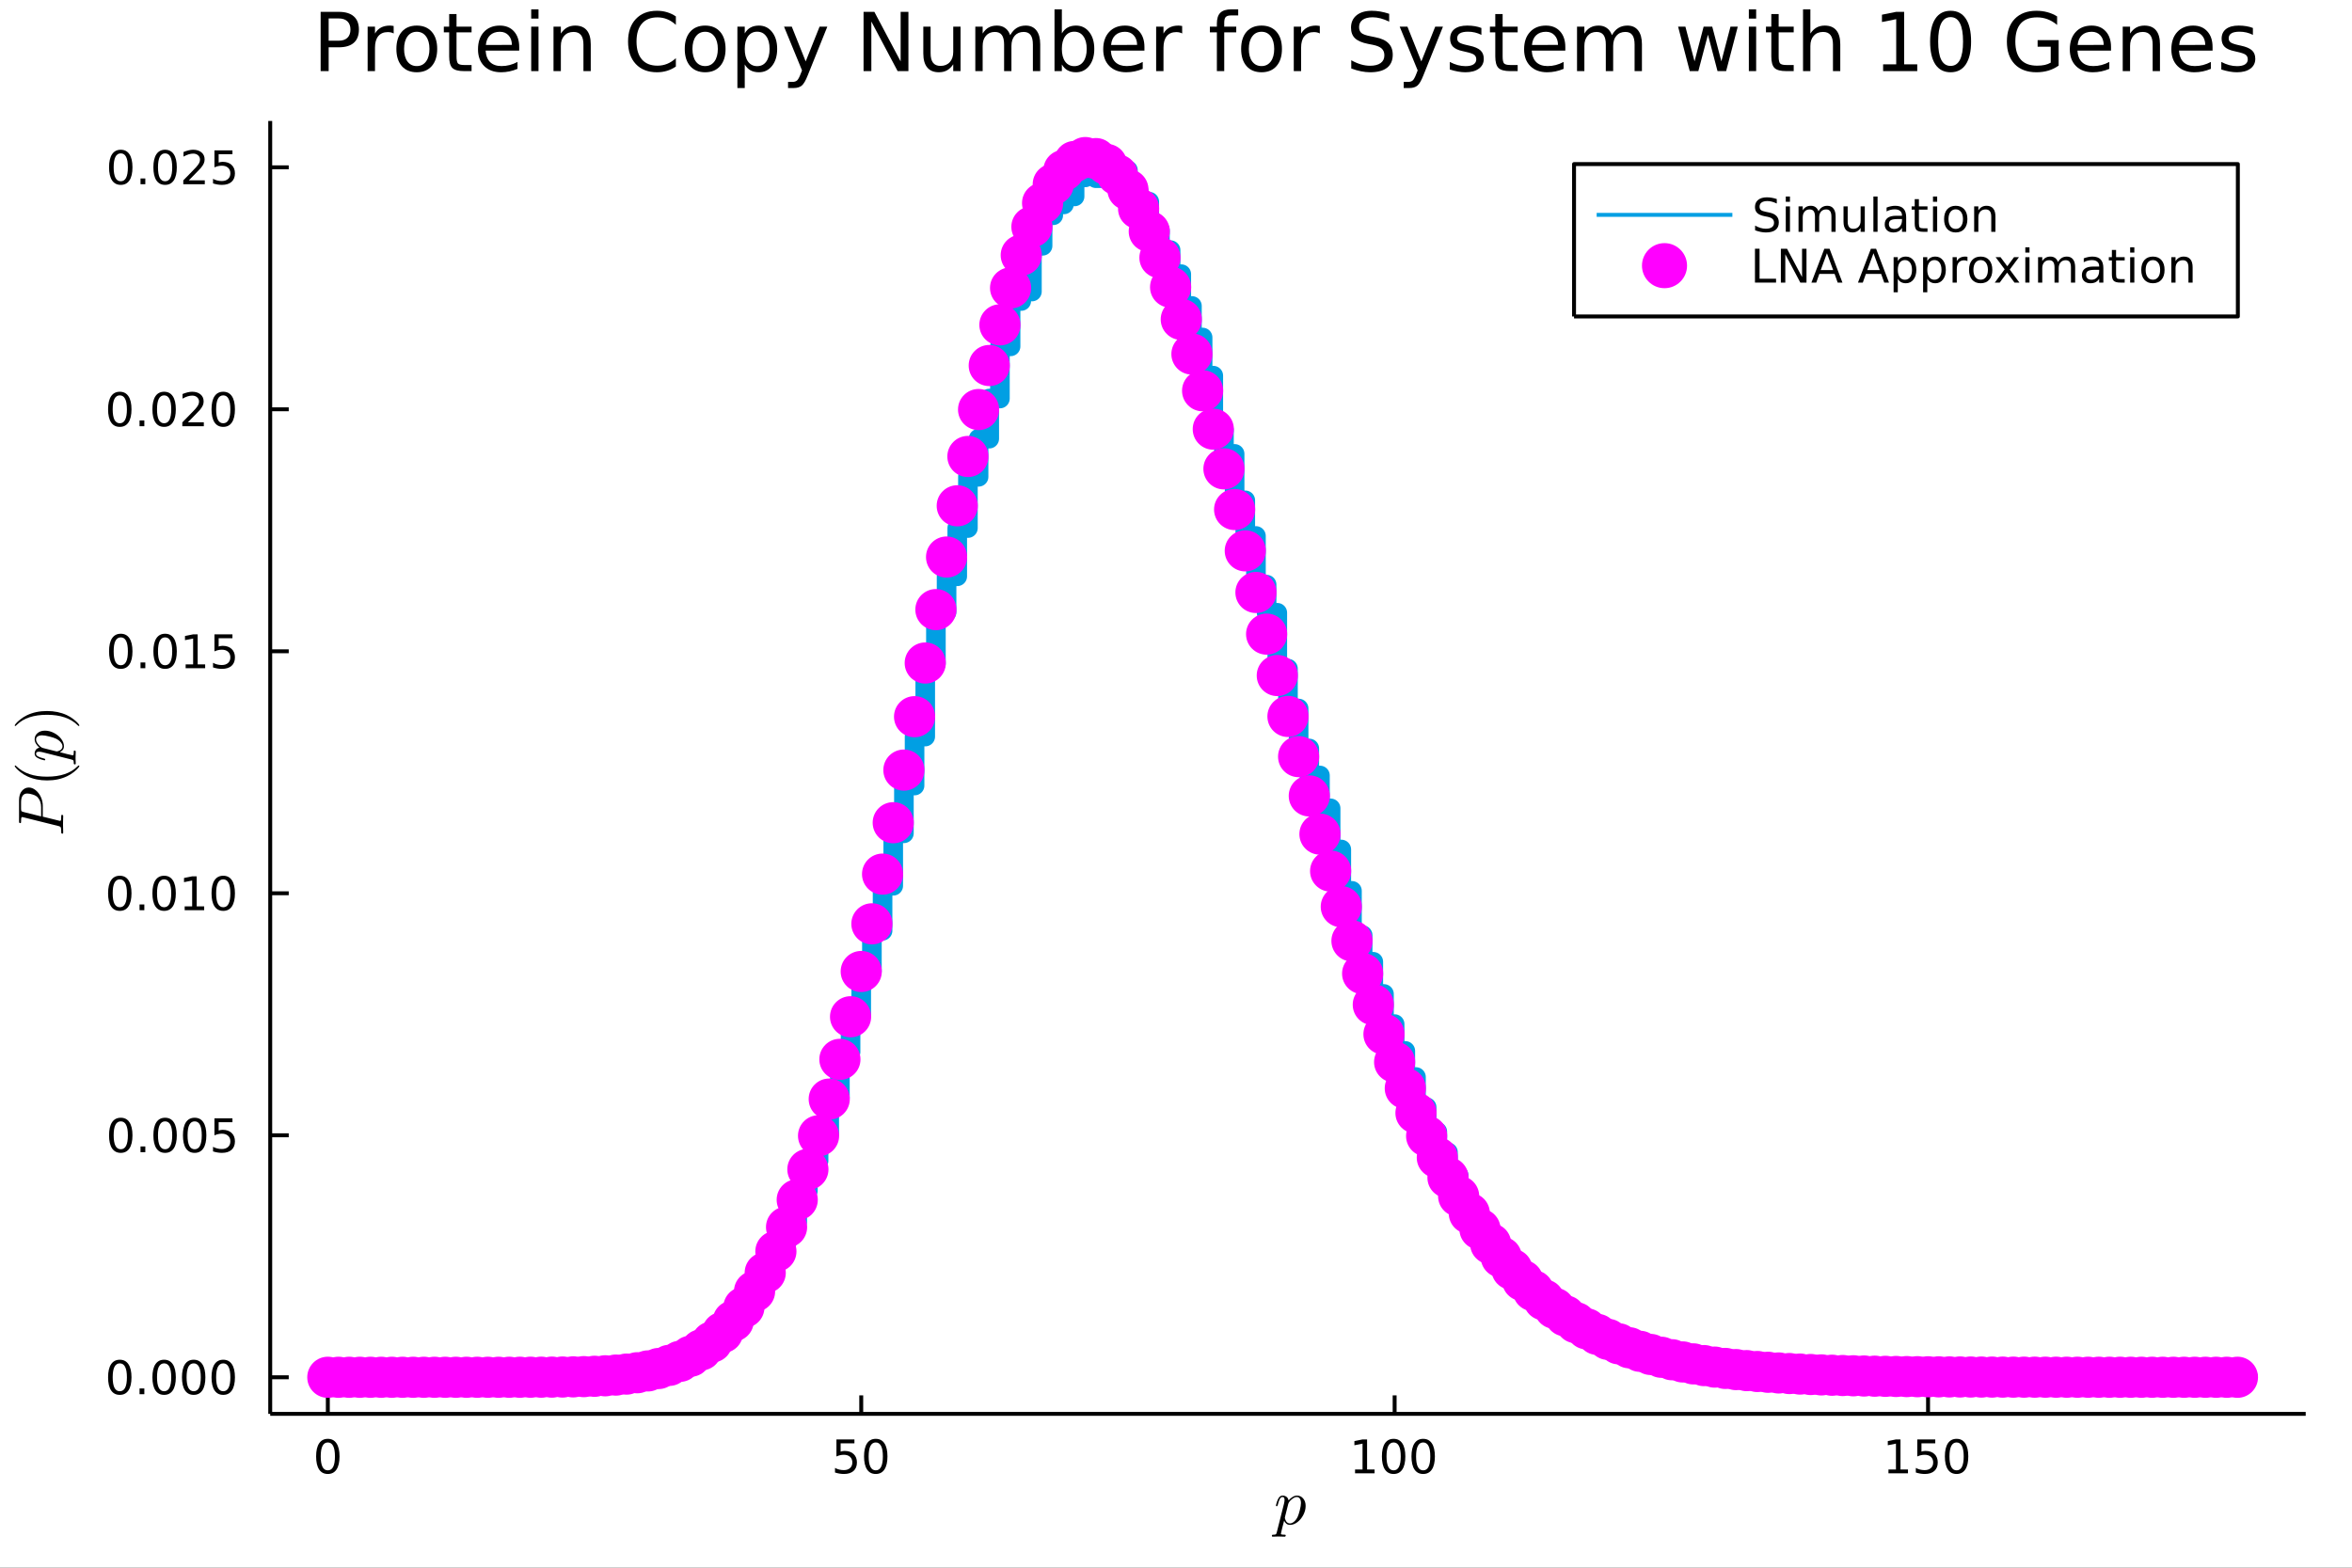<?xml version="1.0" encoding="utf-8"?>
<svg xmlns="http://www.w3.org/2000/svg" xmlns:xlink="http://www.w3.org/1999/xlink" width="600" height="400" viewBox="0 0 2400 1600">
<rect x="0" y="0" width="2400" height="1600" fill="#333333" stroke="none"/>
<defs>
  <clipPath id="clip130">
    <rect x="0" y="0" width="2400" height="1600"/>
  </clipPath>
</defs>
<path clip-path="url(#clip130)" d="
M0 1600 L2400 1600 L2400 0 L0 0  Z
  " fill="#ffffff" fill-rule="evenodd" fill-opacity="1"/>
<defs>
  <clipPath id="clip131">
    <rect x="480" y="0" width="1681" height="1600"/>
  </clipPath>
</defs>
<defs>
  <clipPath id="clip132">
    <rect x="275" y="123" width="2078" height="1321"/>
  </clipPath>
</defs>
<path clip-path="url(#clip130)" d="
M275.736 1443.01 L2352.76 1443.01 L2352.76 123.472 L275.736 123.472  Z
  " fill="#ffffff" fill-rule="evenodd" fill-opacity="1"/>
<polyline clip-path="url(#clip130)" style="stroke:#000000; stroke-linecap:butt; stroke-linejoin:round; stroke-width:4; stroke-opacity:1; fill:none" points="
  275.736,1443.01 2352.76,1443.01 
  "/>
<polyline clip-path="url(#clip130)" style="stroke:#000000; stroke-linecap:butt; stroke-linejoin:round; stroke-width:4; stroke-opacity:1; fill:none" points="
  334.52,1443.01 334.52,1424.11 
  "/>
<polyline clip-path="url(#clip130)" style="stroke:#000000; stroke-linecap:butt; stroke-linejoin:round; stroke-width:4; stroke-opacity:1; fill:none" points="
  878.812,1443.01 878.812,1424.11 
  "/>
<polyline clip-path="url(#clip130)" style="stroke:#000000; stroke-linecap:butt; stroke-linejoin:round; stroke-width:4; stroke-opacity:1; fill:none" points="
  1423.1,1443.01 1423.1,1424.11 
  "/>
<polyline clip-path="url(#clip130)" style="stroke:#000000; stroke-linecap:butt; stroke-linejoin:round; stroke-width:4; stroke-opacity:1; fill:none" points="
  1967.4,1443.01 1967.4,1424.11 
  "/>
<path clip-path="url(#clip130)" d="M334.52 1472.2 Q330.908 1472.2 329.08 1475.77 Q327.274 1479.31 327.274 1486.44 Q327.274 1493.55 329.08 1497.11 Q330.908 1500.65 334.52 1500.65 Q338.154 1500.65 339.959 1497.11 Q341.788 1493.55 341.788 1486.44 Q341.788 1479.31 339.959 1475.77 Q338.154 1472.2 334.52 1472.2 M334.52 1468.5 Q340.33 1468.5 343.385 1473.11 Q346.464 1477.69 346.464 1486.44 Q346.464 1495.17 343.385 1499.77 Q340.33 1504.36 334.52 1504.36 Q328.709 1504.36 325.631 1499.77 Q322.575 1495.17 322.575 1486.44 Q322.575 1477.69 325.631 1473.11 Q328.709 1468.5 334.52 1468.5 Z" fill="#000000" fill-rule="evenodd" fill-opacity="1" /><path clip-path="url(#clip130)" d="M853.511 1469.12 L871.868 1469.12 L871.868 1473.06 L857.794 1473.06 L857.794 1481.53 Q858.812 1481.18 859.831 1481.02 Q860.849 1480.84 861.868 1480.84 Q867.655 1480.84 871.034 1484.01 Q874.414 1487.18 874.414 1492.6 Q874.414 1498.18 870.942 1501.28 Q867.469 1504.36 861.15 1504.36 Q858.974 1504.36 856.706 1503.99 Q854.46 1503.61 852.053 1502.87 L852.053 1498.18 Q854.136 1499.31 856.358 1499.86 Q858.581 1500.42 861.057 1500.42 Q865.062 1500.42 867.4 1498.31 Q869.738 1496.21 869.738 1492.6 Q869.738 1488.99 867.4 1486.88 Q865.062 1484.77 861.057 1484.77 Q859.182 1484.77 857.307 1485.19 Q855.456 1485.61 853.511 1486.49 L853.511 1469.12 Z" fill="#000000" fill-rule="evenodd" fill-opacity="1" /><path clip-path="url(#clip130)" d="M893.627 1472.2 Q890.016 1472.2 888.187 1475.77 Q886.381 1479.31 886.381 1486.44 Q886.381 1493.55 888.187 1497.11 Q890.016 1500.65 893.627 1500.65 Q897.261 1500.65 899.067 1497.11 Q900.895 1493.55 900.895 1486.44 Q900.895 1479.31 899.067 1475.77 Q897.261 1472.2 893.627 1472.2 M893.627 1468.5 Q899.437 1468.5 902.492 1473.11 Q905.571 1477.69 905.571 1486.44 Q905.571 1495.17 902.492 1499.77 Q899.437 1504.36 893.627 1504.36 Q887.817 1504.36 884.738 1499.77 Q881.682 1495.17 881.682 1486.44 Q881.682 1477.69 884.738 1473.11 Q887.817 1468.5 893.627 1468.5 Z" fill="#000000" fill-rule="evenodd" fill-opacity="1" /><path clip-path="url(#clip130)" d="M1382.71 1499.75 L1390.35 1499.75 L1390.35 1473.38 L1382.04 1475.05 L1382.04 1470.79 L1390.3 1469.12 L1394.98 1469.12 L1394.98 1499.75 L1402.62 1499.75 L1402.62 1503.68 L1382.71 1503.68 L1382.71 1499.75 Z" fill="#000000" fill-rule="evenodd" fill-opacity="1" /><path clip-path="url(#clip130)" d="M1422.06 1472.2 Q1418.45 1472.2 1416.62 1475.77 Q1414.82 1479.31 1414.82 1486.44 Q1414.82 1493.55 1416.62 1497.11 Q1418.45 1500.65 1422.06 1500.65 Q1425.7 1500.65 1427.5 1497.11 Q1429.33 1493.55 1429.33 1486.44 Q1429.33 1479.31 1427.5 1475.77 Q1425.7 1472.2 1422.06 1472.2 M1422.06 1468.5 Q1427.87 1468.5 1430.93 1473.11 Q1434.01 1477.69 1434.01 1486.44 Q1434.01 1495.17 1430.93 1499.77 Q1427.87 1504.36 1422.06 1504.36 Q1416.25 1504.36 1413.17 1499.77 Q1410.12 1495.17 1410.12 1486.44 Q1410.12 1477.69 1413.17 1473.11 Q1416.25 1468.5 1422.06 1468.5 Z" fill="#000000" fill-rule="evenodd" fill-opacity="1" /><path clip-path="url(#clip130)" d="M1452.22 1472.2 Q1448.61 1472.2 1446.78 1475.77 Q1444.98 1479.31 1444.98 1486.44 Q1444.98 1493.55 1446.78 1497.11 Q1448.61 1500.65 1452.22 1500.65 Q1455.86 1500.65 1457.66 1497.11 Q1459.49 1493.55 1459.49 1486.44 Q1459.49 1479.31 1457.66 1475.77 Q1455.86 1472.2 1452.22 1472.2 M1452.22 1468.5 Q1458.03 1468.5 1461.09 1473.11 Q1464.17 1477.69 1464.17 1486.44 Q1464.17 1495.17 1461.09 1499.77 Q1458.03 1504.36 1452.22 1504.36 Q1446.41 1504.36 1443.34 1499.77 Q1440.28 1495.17 1440.28 1486.44 Q1440.28 1477.69 1443.34 1473.11 Q1446.41 1468.5 1452.22 1468.5 Z" fill="#000000" fill-rule="evenodd" fill-opacity="1" /><path clip-path="url(#clip130)" d="M1927 1499.75 L1934.64 1499.75 L1934.64 1473.38 L1926.33 1475.05 L1926.33 1470.79 L1934.6 1469.12 L1939.27 1469.12 L1939.27 1499.75 L1946.91 1499.75 L1946.91 1503.68 L1927 1503.68 L1927 1499.75 Z" fill="#000000" fill-rule="evenodd" fill-opacity="1" /><path clip-path="url(#clip130)" d="M1956.4 1469.12 L1974.76 1469.12 L1974.76 1473.06 L1960.68 1473.06 L1960.68 1481.53 Q1961.7 1481.18 1962.72 1481.02 Q1963.74 1480.84 1964.76 1480.84 Q1970.54 1480.84 1973.92 1484.01 Q1977.3 1487.18 1977.3 1492.6 Q1977.3 1498.18 1973.83 1501.28 Q1970.36 1504.36 1964.04 1504.36 Q1961.86 1504.36 1959.6 1503.99 Q1957.35 1503.61 1954.94 1502.87 L1954.94 1498.18 Q1957.03 1499.31 1959.25 1499.86 Q1961.47 1500.42 1963.95 1500.42 Q1967.95 1500.42 1970.29 1498.31 Q1972.63 1496.21 1972.63 1492.6 Q1972.63 1488.99 1970.29 1486.88 Q1967.95 1484.77 1963.95 1484.77 Q1962.07 1484.77 1960.2 1485.19 Q1958.35 1485.61 1956.4 1486.49 L1956.4 1469.12 Z" fill="#000000" fill-rule="evenodd" fill-opacity="1" /><path clip-path="url(#clip130)" d="M1996.52 1472.2 Q1992.91 1472.2 1991.08 1475.77 Q1989.27 1479.31 1989.27 1486.44 Q1989.27 1493.55 1991.08 1497.11 Q1992.91 1500.65 1996.52 1500.65 Q2000.15 1500.65 2001.96 1497.11 Q2003.79 1493.55 2003.79 1486.44 Q2003.79 1479.31 2001.96 1475.77 Q2000.15 1472.2 1996.52 1472.2 M1996.52 1468.5 Q2002.33 1468.5 2005.38 1473.11 Q2008.46 1477.69 2008.46 1486.44 Q2008.46 1495.17 2005.38 1499.77 Q2002.33 1504.36 1996.52 1504.36 Q1990.71 1504.36 1987.63 1499.77 Q1984.57 1495.17 1984.57 1486.44 Q1984.57 1477.69 1987.63 1473.11 Q1990.71 1468.5 1996.52 1468.5 Z" fill="#000000" fill-rule="evenodd" fill-opacity="1" /><path clip-path="url(#clip130)" d="M1332.28 1536.96 Q1332.28 1541.66 1329.9 1546.2 Q1327.54 1550.74 1323.84 1553.55 Q1320.14 1556.31 1316.37 1556.31 Q1314.11 1556.31 1312.6 1555.09 Q1311.12 1553.84 1310.31 1552.06 Q1309.7 1554.25 1308.38 1559.5 Q1307.06 1564.75 1307.06 1565.27 Q1307.06 1565.56 1307.13 1565.69 Q1307.19 1565.82 1307.48 1565.98 Q1307.77 1566.17 1308.48 1566.23 Q1309.19 1566.33 1310.38 1566.33 Q1310.99 1566.33 1311.22 1566.33 Q1311.47 1566.36 1311.7 1566.52 Q1311.96 1566.69 1311.96 1567.04 Q1311.96 1568.36 1310.76 1568.36 Q1309.7 1568.36 1307.51 1568.26 Q1305.32 1568.17 1304.23 1568.17 Q1303.29 1568.17 1301.43 1568.26 Q1299.56 1568.36 1298.69 1568.36 Q1297.82 1568.36 1297.82 1567.59 Q1297.82 1567.14 1297.95 1566.85 Q1298.04 1566.59 1298.3 1566.46 Q1298.56 1566.36 1298.78 1566.33 Q1298.98 1566.33 1299.36 1566.33 Q1300.85 1566.33 1301.49 1566.07 Q1302.13 1565.85 1302.36 1565.36 Q1302.62 1564.91 1302.91 1563.63 L1310.31 1534.25 Q1310.76 1532.29 1310.76 1530.9 Q1310.76 1529.17 1310.22 1528.52 Q1309.67 1527.88 1308.7 1527.88 Q1307.03 1527.88 1305.93 1529.87 Q1304.84 1531.87 1303.91 1535.74 Q1303.62 1536.8 1303.42 1537.02 Q1303.26 1537.25 1302.78 1537.25 Q1301.97 1537.22 1301.97 1536.57 Q1301.97 1536.41 1302.23 1535.38 Q1302.49 1534.32 1302.97 1532.77 Q1303.49 1531.19 1304.03 1530.2 Q1304.36 1529.52 1304.65 1529.07 Q1304.94 1528.62 1305.52 1527.91 Q1306.13 1527.2 1307 1526.81 Q1307.87 1526.43 1308.93 1526.43 Q1310.99 1526.43 1312.7 1527.65 Q1314.4 1528.88 1314.86 1531.36 Q1316.69 1529.2 1318.95 1527.81 Q1321.2 1526.43 1323.49 1526.43 Q1327.29 1526.43 1329.77 1529.39 Q1332.28 1532.32 1332.28 1536.96 M1327.51 1534.06 Q1327.51 1531.13 1326.38 1529.52 Q1325.29 1527.88 1323.29 1527.88 Q1320.81 1527.88 1317.95 1530.39 Q1315.11 1532.77 1314.53 1534.99 L1311.28 1547.91 L1311.09 1548.97 Q1311.09 1549.17 1311.18 1549.74 Q1311.31 1550.29 1311.67 1551.19 Q1312.05 1552.1 1312.57 1552.9 Q1313.12 1553.67 1314.08 1554.25 Q1315.08 1554.83 1316.3 1554.83 Q1318.27 1554.83 1320.39 1553.09 Q1322.55 1551.36 1324.16 1548.07 Q1325.16 1545.94 1326.32 1541.37 Q1327.51 1536.77 1327.51 1534.06 Z" fill="#000000" fill-rule="evenodd" fill-opacity="1" /><polyline clip-path="url(#clip130)" style="stroke:#000000; stroke-linecap:butt; stroke-linejoin:round; stroke-width:4; stroke-opacity:1; fill:none" points="
  275.736,1443.01 275.736,123.472 
  "/>
<polyline clip-path="url(#clip130)" style="stroke:#000000; stroke-linecap:butt; stroke-linejoin:round; stroke-width:4; stroke-opacity:1; fill:none" points="
  275.736,1405.67 294.634,1405.67 
  "/>
<polyline clip-path="url(#clip130)" style="stroke:#000000; stroke-linecap:butt; stroke-linejoin:round; stroke-width:4; stroke-opacity:1; fill:none" points="
  275.736,1158.68 294.634,1158.68 
  "/>
<polyline clip-path="url(#clip130)" style="stroke:#000000; stroke-linecap:butt; stroke-linejoin:round; stroke-width:4; stroke-opacity:1; fill:none" points="
  275.736,911.695 294.634,911.695 
  "/>
<polyline clip-path="url(#clip130)" style="stroke:#000000; stroke-linecap:butt; stroke-linejoin:round; stroke-width:4; stroke-opacity:1; fill:none" points="
  275.736,664.71 294.634,664.71 
  "/>
<polyline clip-path="url(#clip130)" style="stroke:#000000; stroke-linecap:butt; stroke-linejoin:round; stroke-width:4; stroke-opacity:1; fill:none" points="
  275.736,417.724 294.634,417.724 
  "/>
<polyline clip-path="url(#clip130)" style="stroke:#000000; stroke-linecap:butt; stroke-linejoin:round; stroke-width:4; stroke-opacity:1; fill:none" points="
  275.736,170.738 294.634,170.738 
  "/>
<path clip-path="url(#clip130)" d="M122.237 1391.47 Q118.626 1391.47 116.797 1395.03 Q114.991 1398.57 114.991 1405.7 Q114.991 1412.81 116.797 1416.37 Q118.626 1419.91 122.237 1419.91 Q125.871 1419.91 127.676 1416.37 Q129.505 1412.81 129.505 1405.7 Q129.505 1398.57 127.676 1395.03 Q125.871 1391.47 122.237 1391.47 M122.237 1387.76 Q128.047 1387.76 131.102 1392.37 Q134.181 1396.95 134.181 1405.7 Q134.181 1414.43 131.102 1419.03 Q128.047 1423.62 122.237 1423.62 Q116.426 1423.62 113.348 1419.03 Q110.292 1414.43 110.292 1405.7 Q110.292 1396.95 113.348 1392.37 Q116.426 1387.76 122.237 1387.76 Z" fill="#000000" fill-rule="evenodd" fill-opacity="1" /><path clip-path="url(#clip130)" d="M142.399 1417.07 L147.283 1417.07 L147.283 1422.95 L142.399 1422.95 L142.399 1417.07 Z" fill="#000000" fill-rule="evenodd" fill-opacity="1" /><path clip-path="url(#clip130)" d="M167.468 1391.47 Q163.857 1391.47 162.028 1395.03 Q160.223 1398.57 160.223 1405.7 Q160.223 1412.81 162.028 1416.37 Q163.857 1419.91 167.468 1419.91 Q171.102 1419.91 172.908 1416.37 Q174.736 1412.81 174.736 1405.7 Q174.736 1398.57 172.908 1395.03 Q171.102 1391.47 167.468 1391.47 M167.468 1387.76 Q173.278 1387.76 176.334 1392.37 Q179.412 1396.95 179.412 1405.7 Q179.412 1414.43 176.334 1419.03 Q173.278 1423.62 167.468 1423.62 Q161.658 1423.62 158.579 1419.03 Q155.523 1414.43 155.523 1405.7 Q155.523 1396.95 158.579 1392.37 Q161.658 1387.76 167.468 1387.76 Z" fill="#000000" fill-rule="evenodd" fill-opacity="1" /><path clip-path="url(#clip130)" d="M197.63 1391.47 Q194.019 1391.47 192.19 1395.03 Q190.384 1398.57 190.384 1405.7 Q190.384 1412.81 192.19 1416.37 Q194.019 1419.91 197.63 1419.91 Q201.264 1419.91 203.07 1416.37 Q204.898 1412.81 204.898 1405.7 Q204.898 1398.57 203.07 1395.03 Q201.264 1391.47 197.63 1391.47 M197.63 1387.76 Q203.44 1387.76 206.495 1392.37 Q209.574 1396.95 209.574 1405.7 Q209.574 1414.43 206.495 1419.03 Q203.44 1423.62 197.63 1423.62 Q191.82 1423.62 188.741 1419.03 Q185.685 1414.43 185.685 1405.7 Q185.685 1396.95 188.741 1392.37 Q191.82 1387.76 197.63 1387.76 Z" fill="#000000" fill-rule="evenodd" fill-opacity="1" /><path clip-path="url(#clip130)" d="M227.792 1391.47 Q224.181 1391.47 222.352 1395.03 Q220.546 1398.57 220.546 1405.7 Q220.546 1412.81 222.352 1416.37 Q224.181 1419.91 227.792 1419.91 Q231.426 1419.91 233.231 1416.37 Q235.06 1412.81 235.06 1405.7 Q235.06 1398.57 233.231 1395.03 Q231.426 1391.47 227.792 1391.47 M227.792 1387.76 Q233.602 1387.76 236.657 1392.37 Q239.736 1396.95 239.736 1405.7 Q239.736 1414.43 236.657 1419.03 Q233.602 1423.62 227.792 1423.62 Q221.981 1423.62 218.903 1419.03 Q215.847 1414.43 215.847 1405.7 Q215.847 1396.95 218.903 1392.37 Q221.981 1387.76 227.792 1387.76 Z" fill="#000000" fill-rule="evenodd" fill-opacity="1" /><path clip-path="url(#clip130)" d="M123.232 1144.48 Q119.621 1144.48 117.792 1148.04 Q115.987 1151.59 115.987 1158.72 Q115.987 1165.82 117.792 1169.39 Q119.621 1172.93 123.232 1172.93 Q126.866 1172.93 128.672 1169.39 Q130.5 1165.82 130.5 1158.72 Q130.5 1151.59 128.672 1148.04 Q126.866 1144.48 123.232 1144.48 M123.232 1140.78 Q129.042 1140.78 132.098 1145.38 Q135.176 1149.97 135.176 1158.72 Q135.176 1167.44 132.098 1172.05 Q129.042 1176.63 123.232 1176.63 Q117.422 1176.63 114.343 1172.05 Q111.288 1167.44 111.288 1158.72 Q111.288 1149.97 114.343 1145.38 Q117.422 1140.78 123.232 1140.78 Z" fill="#000000" fill-rule="evenodd" fill-opacity="1" /><path clip-path="url(#clip130)" d="M143.394 1170.08 L148.278 1170.08 L148.278 1175.96 L143.394 1175.96 L143.394 1170.08 Z" fill="#000000" fill-rule="evenodd" fill-opacity="1" /><path clip-path="url(#clip130)" d="M168.463 1144.48 Q164.852 1144.48 163.023 1148.04 Q161.218 1151.59 161.218 1158.72 Q161.218 1165.82 163.023 1169.39 Q164.852 1172.93 168.463 1172.93 Q172.097 1172.93 173.903 1169.39 Q175.732 1165.82 175.732 1158.72 Q175.732 1151.59 173.903 1148.04 Q172.097 1144.48 168.463 1144.48 M168.463 1140.78 Q174.273 1140.78 177.329 1145.38 Q180.408 1149.97 180.408 1158.72 Q180.408 1167.44 177.329 1172.05 Q174.273 1176.63 168.463 1176.63 Q162.653 1176.63 159.574 1172.05 Q156.519 1167.44 156.519 1158.72 Q156.519 1149.97 159.574 1145.38 Q162.653 1140.78 168.463 1140.78 Z" fill="#000000" fill-rule="evenodd" fill-opacity="1" /><path clip-path="url(#clip130)" d="M198.625 1144.48 Q195.014 1144.48 193.185 1148.04 Q191.38 1151.59 191.38 1158.72 Q191.38 1165.82 193.185 1169.39 Q195.014 1172.93 198.625 1172.93 Q202.259 1172.93 204.065 1169.39 Q205.894 1165.82 205.894 1158.72 Q205.894 1151.59 204.065 1148.04 Q202.259 1144.48 198.625 1144.48 M198.625 1140.78 Q204.435 1140.78 207.491 1145.38 Q210.569 1149.97 210.569 1158.72 Q210.569 1167.44 207.491 1172.05 Q204.435 1176.63 198.625 1176.63 Q192.815 1176.63 189.736 1172.05 Q186.681 1167.44 186.681 1158.72 Q186.681 1149.97 189.736 1145.38 Q192.815 1140.78 198.625 1140.78 Z" fill="#000000" fill-rule="evenodd" fill-opacity="1" /><path clip-path="url(#clip130)" d="M218.833 1141.4 L237.19 1141.4 L237.19 1145.34 L223.116 1145.34 L223.116 1153.81 Q224.134 1153.46 225.153 1153.3 Q226.171 1153.11 227.19 1153.11 Q232.977 1153.11 236.356 1156.29 Q239.736 1159.46 239.736 1164.87 Q239.736 1170.45 236.264 1173.55 Q232.792 1176.63 226.472 1176.63 Q224.296 1176.63 222.028 1176.26 Q219.782 1175.89 217.375 1175.15 L217.375 1170.45 Q219.458 1171.59 221.681 1172.14 Q223.903 1172.7 226.38 1172.7 Q230.384 1172.7 232.722 1170.59 Q235.06 1168.48 235.06 1164.87 Q235.06 1161.26 232.722 1159.16 Q230.384 1157.05 226.38 1157.05 Q224.505 1157.05 222.63 1157.47 Q220.778 1157.88 218.833 1158.76 L218.833 1141.4 Z" fill="#000000" fill-rule="evenodd" fill-opacity="1" /><path clip-path="url(#clip130)" d="M122.237 897.494 Q118.626 897.494 116.797 901.059 Q114.991 904.601 114.991 911.73 Q114.991 918.837 116.797 922.401 Q118.626 925.943 122.237 925.943 Q125.871 925.943 127.676 922.401 Q129.505 918.837 129.505 911.73 Q129.505 904.601 127.676 901.059 Q125.871 897.494 122.237 897.494 M122.237 893.79 Q128.047 893.79 131.102 898.397 Q134.181 902.98 134.181 911.73 Q134.181 920.457 131.102 925.063 Q128.047 929.647 122.237 929.647 Q116.426 929.647 113.348 925.063 Q110.292 920.457 110.292 911.73 Q110.292 902.98 113.348 898.397 Q116.426 893.79 122.237 893.79 Z" fill="#000000" fill-rule="evenodd" fill-opacity="1" /><path clip-path="url(#clip130)" d="M142.399 923.096 L147.283 923.096 L147.283 928.975 L142.399 928.975 L142.399 923.096 Z" fill="#000000" fill-rule="evenodd" fill-opacity="1" /><path clip-path="url(#clip130)" d="M167.468 897.494 Q163.857 897.494 162.028 901.059 Q160.223 904.601 160.223 911.73 Q160.223 918.837 162.028 922.401 Q163.857 925.943 167.468 925.943 Q171.102 925.943 172.908 922.401 Q174.736 918.837 174.736 911.73 Q174.736 904.601 172.908 901.059 Q171.102 897.494 167.468 897.494 M167.468 893.79 Q173.278 893.79 176.334 898.397 Q179.412 902.98 179.412 911.73 Q179.412 920.457 176.334 925.063 Q173.278 929.647 167.468 929.647 Q161.658 929.647 158.579 925.063 Q155.523 920.457 155.523 911.73 Q155.523 902.98 158.579 898.397 Q161.658 893.79 167.468 893.79 Z" fill="#000000" fill-rule="evenodd" fill-opacity="1" /><path clip-path="url(#clip130)" d="M188.44 925.04 L196.079 925.04 L196.079 898.675 L187.769 900.341 L187.769 896.082 L196.033 894.415 L200.708 894.415 L200.708 925.04 L208.347 925.04 L208.347 928.975 L188.44 928.975 L188.44 925.04 Z" fill="#000000" fill-rule="evenodd" fill-opacity="1" /><path clip-path="url(#clip130)" d="M227.792 897.494 Q224.181 897.494 222.352 901.059 Q220.546 904.601 220.546 911.73 Q220.546 918.837 222.352 922.401 Q224.181 925.943 227.792 925.943 Q231.426 925.943 233.231 922.401 Q235.06 918.837 235.06 911.73 Q235.06 904.601 233.231 901.059 Q231.426 897.494 227.792 897.494 M227.792 893.79 Q233.602 893.79 236.657 898.397 Q239.736 902.98 239.736 911.73 Q239.736 920.457 236.657 925.063 Q233.602 929.647 227.792 929.647 Q221.981 929.647 218.903 925.063 Q215.847 920.457 215.847 911.73 Q215.847 902.98 218.903 898.397 Q221.981 893.79 227.792 893.79 Z" fill="#000000" fill-rule="evenodd" fill-opacity="1" /><path clip-path="url(#clip130)" d="M123.232 650.508 Q119.621 650.508 117.792 654.073 Q115.987 657.615 115.987 664.744 Q115.987 671.851 117.792 675.416 Q119.621 678.957 123.232 678.957 Q126.866 678.957 128.672 675.416 Q130.5 671.851 130.5 664.744 Q130.5 657.615 128.672 654.073 Q126.866 650.508 123.232 650.508 M123.232 646.805 Q129.042 646.805 132.098 651.411 Q135.176 655.995 135.176 664.744 Q135.176 673.471 132.098 678.078 Q129.042 682.661 123.232 682.661 Q117.422 682.661 114.343 678.078 Q111.288 673.471 111.288 664.744 Q111.288 655.995 114.343 651.411 Q117.422 646.805 123.232 646.805 Z" fill="#000000" fill-rule="evenodd" fill-opacity="1" /><path clip-path="url(#clip130)" d="M143.394 676.11 L148.278 676.11 L148.278 681.99 L143.394 681.99 L143.394 676.11 Z" fill="#000000" fill-rule="evenodd" fill-opacity="1" /><path clip-path="url(#clip130)" d="M168.463 650.508 Q164.852 650.508 163.023 654.073 Q161.218 657.615 161.218 664.744 Q161.218 671.851 163.023 675.416 Q164.852 678.957 168.463 678.957 Q172.097 678.957 173.903 675.416 Q175.732 671.851 175.732 664.744 Q175.732 657.615 173.903 654.073 Q172.097 650.508 168.463 650.508 M168.463 646.805 Q174.273 646.805 177.329 651.411 Q180.408 655.995 180.408 664.744 Q180.408 673.471 177.329 678.078 Q174.273 682.661 168.463 682.661 Q162.653 682.661 159.574 678.078 Q156.519 673.471 156.519 664.744 Q156.519 655.995 159.574 651.411 Q162.653 646.805 168.463 646.805 Z" fill="#000000" fill-rule="evenodd" fill-opacity="1" /><path clip-path="url(#clip130)" d="M189.435 678.055 L197.074 678.055 L197.074 651.689 L188.764 653.356 L188.764 649.096 L197.028 647.43 L201.704 647.43 L201.704 678.055 L209.343 678.055 L209.343 681.99 L189.435 681.99 L189.435 678.055 Z" fill="#000000" fill-rule="evenodd" fill-opacity="1" /><path clip-path="url(#clip130)" d="M218.833 647.43 L237.19 647.43 L237.19 651.365 L223.116 651.365 L223.116 659.837 Q224.134 659.49 225.153 659.328 Q226.171 659.143 227.19 659.143 Q232.977 659.143 236.356 662.314 Q239.736 665.485 239.736 670.902 Q239.736 676.481 236.264 679.582 Q232.792 682.661 226.472 682.661 Q224.296 682.661 222.028 682.291 Q219.782 681.92 217.375 681.18 L217.375 676.481 Q219.458 677.615 221.681 678.17 Q223.903 678.726 226.38 678.726 Q230.384 678.726 232.722 676.619 Q235.06 674.513 235.06 670.902 Q235.06 667.291 232.722 665.184 Q230.384 663.078 226.38 663.078 Q224.505 663.078 222.63 663.494 Q220.778 663.911 218.833 664.791 L218.833 647.43 Z" fill="#000000" fill-rule="evenodd" fill-opacity="1" /><path clip-path="url(#clip130)" d="M122.237 403.523 Q118.626 403.523 116.797 407.088 Q114.991 410.629 114.991 417.759 Q114.991 424.865 116.797 428.43 Q118.626 431.972 122.237 431.972 Q125.871 431.972 127.676 428.43 Q129.505 424.865 129.505 417.759 Q129.505 410.629 127.676 407.088 Q125.871 403.523 122.237 403.523 M122.237 399.819 Q128.047 399.819 131.102 404.426 Q134.181 409.009 134.181 417.759 Q134.181 426.486 131.102 431.092 Q128.047 435.675 122.237 435.675 Q116.426 435.675 113.348 431.092 Q110.292 426.486 110.292 417.759 Q110.292 409.009 113.348 404.426 Q116.426 399.819 122.237 399.819 Z" fill="#000000" fill-rule="evenodd" fill-opacity="1" /><path clip-path="url(#clip130)" d="M142.399 429.124 L147.283 429.124 L147.283 435.004 L142.399 435.004 L142.399 429.124 Z" fill="#000000" fill-rule="evenodd" fill-opacity="1" /><path clip-path="url(#clip130)" d="M167.468 403.523 Q163.857 403.523 162.028 407.088 Q160.223 410.629 160.223 417.759 Q160.223 424.865 162.028 428.43 Q163.857 431.972 167.468 431.972 Q171.102 431.972 172.908 428.43 Q174.736 424.865 174.736 417.759 Q174.736 410.629 172.908 407.088 Q171.102 403.523 167.468 403.523 M167.468 399.819 Q173.278 399.819 176.334 404.426 Q179.412 409.009 179.412 417.759 Q179.412 426.486 176.334 431.092 Q173.278 435.675 167.468 435.675 Q161.658 435.675 158.579 431.092 Q155.523 426.486 155.523 417.759 Q155.523 409.009 158.579 404.426 Q161.658 399.819 167.468 399.819 Z" fill="#000000" fill-rule="evenodd" fill-opacity="1" /><path clip-path="url(#clip130)" d="M191.658 431.069 L207.977 431.069 L207.977 435.004 L186.033 435.004 L186.033 431.069 Q188.695 428.314 193.278 423.685 Q197.884 419.032 199.065 417.689 Q201.31 415.166 202.19 413.43 Q203.093 411.671 203.093 409.981 Q203.093 407.226 201.148 405.49 Q199.227 403.754 196.125 403.754 Q193.926 403.754 191.472 404.518 Q189.042 405.282 186.264 406.833 L186.264 402.111 Q189.088 400.976 191.542 400.398 Q193.995 399.819 196.033 399.819 Q201.403 399.819 204.597 402.504 Q207.792 405.189 207.792 409.68 Q207.792 411.81 206.982 413.731 Q206.195 415.629 204.088 418.222 Q203.509 418.893 200.407 422.111 Q197.306 425.305 191.658 431.069 Z" fill="#000000" fill-rule="evenodd" fill-opacity="1" /><path clip-path="url(#clip130)" d="M227.792 403.523 Q224.181 403.523 222.352 407.088 Q220.546 410.629 220.546 417.759 Q220.546 424.865 222.352 428.43 Q224.181 431.972 227.792 431.972 Q231.426 431.972 233.231 428.43 Q235.06 424.865 235.06 417.759 Q235.06 410.629 233.231 407.088 Q231.426 403.523 227.792 403.523 M227.792 399.819 Q233.602 399.819 236.657 404.426 Q239.736 409.009 239.736 417.759 Q239.736 426.486 236.657 431.092 Q233.602 435.675 227.792 435.675 Q221.981 435.675 218.903 431.092 Q215.847 426.486 215.847 417.759 Q215.847 409.009 218.903 404.426 Q221.981 399.819 227.792 399.819 Z" fill="#000000" fill-rule="evenodd" fill-opacity="1" /><path clip-path="url(#clip130)" d="M123.232 156.537 Q119.621 156.537 117.792 160.102 Q115.987 163.643 115.987 170.773 Q115.987 177.88 117.792 181.444 Q119.621 184.986 123.232 184.986 Q126.866 184.986 128.672 181.444 Q130.5 177.88 130.5 170.773 Q130.5 163.643 128.672 160.102 Q126.866 156.537 123.232 156.537 M123.232 152.833 Q129.042 152.833 132.098 157.44 Q135.176 162.023 135.176 170.773 Q135.176 179.5 132.098 184.106 Q129.042 188.69 123.232 188.69 Q117.422 188.69 114.343 184.106 Q111.288 179.5 111.288 170.773 Q111.288 162.023 114.343 157.44 Q117.422 152.833 123.232 152.833 Z" fill="#000000" fill-rule="evenodd" fill-opacity="1" /><path clip-path="url(#clip130)" d="M143.394 182.139 L148.278 182.139 L148.278 188.018 L143.394 188.018 L143.394 182.139 Z" fill="#000000" fill-rule="evenodd" fill-opacity="1" /><path clip-path="url(#clip130)" d="M168.463 156.537 Q164.852 156.537 163.023 160.102 Q161.218 163.643 161.218 170.773 Q161.218 177.88 163.023 181.444 Q164.852 184.986 168.463 184.986 Q172.097 184.986 173.903 181.444 Q175.732 177.88 175.732 170.773 Q175.732 163.643 173.903 160.102 Q172.097 156.537 168.463 156.537 M168.463 152.833 Q174.273 152.833 177.329 157.44 Q180.408 162.023 180.408 170.773 Q180.408 179.5 177.329 184.106 Q174.273 188.69 168.463 188.69 Q162.653 188.69 159.574 184.106 Q156.519 179.5 156.519 170.773 Q156.519 162.023 159.574 157.44 Q162.653 152.833 168.463 152.833 Z" fill="#000000" fill-rule="evenodd" fill-opacity="1" /><path clip-path="url(#clip130)" d="M192.653 184.083 L208.972 184.083 L208.972 188.018 L187.028 188.018 L187.028 184.083 Q189.69 181.329 194.273 176.699 Q198.88 172.046 200.06 170.704 Q202.306 168.18 203.185 166.444 Q204.088 164.685 204.088 162.995 Q204.088 160.241 202.144 158.505 Q200.222 156.769 197.12 156.769 Q194.921 156.769 192.468 157.532 Q190.037 158.296 187.259 159.847 L187.259 155.125 Q190.083 153.991 192.537 153.412 Q194.991 152.833 197.028 152.833 Q202.398 152.833 205.593 155.519 Q208.787 158.204 208.787 162.694 Q208.787 164.824 207.977 166.745 Q207.19 168.643 205.083 171.236 Q204.505 171.907 201.403 175.125 Q198.301 178.319 192.653 184.083 Z" fill="#000000" fill-rule="evenodd" fill-opacity="1" /><path clip-path="url(#clip130)" d="M218.833 153.458 L237.19 153.458 L237.19 157.394 L223.116 157.394 L223.116 165.866 Q224.134 165.518 225.153 165.356 Q226.171 165.171 227.19 165.171 Q232.977 165.171 236.356 168.343 Q239.736 171.514 239.736 176.93 Q239.736 182.509 236.264 185.611 Q232.792 188.69 226.472 188.69 Q224.296 188.69 222.028 188.319 Q219.782 187.949 217.375 187.208 L217.375 182.509 Q219.458 183.643 221.681 184.199 Q223.903 184.754 226.38 184.754 Q230.384 184.754 232.722 182.648 Q235.06 180.542 235.06 176.93 Q235.06 173.319 232.722 171.213 Q230.384 169.106 226.38 169.106 Q224.505 169.106 222.63 169.523 Q220.778 169.94 218.833 170.819 L218.833 153.458 Z" fill="#000000" fill-rule="evenodd" fill-opacity="1" /><path clip-path="url(#clip130)" d="M29.392 803.754 Q33 803.754 36.317 806.427 Q39.634 809.068 41.663 813.383 Q43.66 817.667 43.66 822.272 L43.66 833.48 L60.149 837.57 Q60.246 837.602 60.664 837.699 Q61.051 837.795 61.276 837.795 Q62.081 837.795 62.275 836.797 Q62.468 835.766 62.468 833.48 Q62.468 831.998 62.726 831.773 Q62.887 831.644 63.176 831.644 Q63.627 831.644 63.949 831.773 Q64.239 831.902 64.336 832.159 Q64.433 832.385 64.465 832.546 Q64.497 832.707 64.497 832.964 Q64.497 833.641 64.433 835.09 Q64.368 836.507 64.368 837.248 L64.304 841.467 L64.497 849.84 Q64.497 850.839 63.692 850.839 Q63.08 850.839 62.822 850.581 Q62.532 850.323 62.5 850.034 Q62.468 849.744 62.468 849.003 Q62.468 847.393 62.371 846.426 Q62.275 845.46 62.146 844.848 Q61.985 844.204 61.534 843.882 Q61.083 843.528 60.697 843.367 Q60.278 843.206 59.344 842.98 L23.918 834.156 Q22.855 833.898 22.694 833.898 Q22.146 833.898 21.953 834.22 Q21.727 834.51 21.631 835.348 Q21.502 836.958 21.502 838.182 Q21.502 838.987 21.47 839.309 Q21.438 839.599 21.277 839.856 Q21.083 840.082 20.697 840.082 Q20.085 840.082 19.827 839.824 Q19.538 839.534 19.505 839.212 Q19.441 838.89 19.441 838.117 L19.441 816.733 Q19.441 810.581 22.372 807.168 Q25.302 803.754 29.392 803.754 M27.814 809.873 Q21.502 809.873 21.502 818.858 L21.502 825.171 Q21.502 827.264 21.889 827.779 Q22.243 828.295 24.014 828.745 L41.953 833.222 L41.953 823.915 Q41.953 817.667 38.442 813.77 Q36.832 811.998 33.483 810.936 Q30.133 809.873 27.814 809.873 Z" fill="#000000" fill-rule="evenodd" fill-opacity="1" /><path clip-path="url(#clip130)" d="M48.008 796.516 Q36.864 796.516 27.879 792.361 Q24.111 790.59 20.955 788.11 Q17.798 785.63 16.414 783.988 Q15.029 782.345 15.029 781.895 Q15.029 781.25 15.673 781.218 Q15.995 781.218 16.8 782.088 Q27.621 792.716 48.008 792.684 Q68.458 792.684 78.861 782.345 Q79.988 781.218 80.342 781.218 Q80.986 781.218 80.986 781.895 Q80.986 782.345 79.666 783.924 Q78.345 785.502 75.318 787.949 Q72.291 790.397 68.587 792.168 Q59.602 796.516 48.008 796.516 Z" fill="#000000" fill-rule="evenodd" fill-opacity="1" /><path clip-path="url(#clip130)" d="M45.882 745.704 Q50.584 745.704 55.125 748.088 Q59.666 750.439 62.468 754.142 Q65.238 757.846 65.238 761.614 Q65.238 763.868 64.014 765.382 Q62.758 766.864 60.986 767.669 Q63.176 768.281 68.426 769.601 Q73.676 770.922 74.191 770.922 Q74.481 770.922 74.61 770.857 Q74.738 770.793 74.899 770.503 Q75.093 770.213 75.157 769.505 Q75.254 768.796 75.254 767.604 Q75.254 766.992 75.254 766.767 Q75.286 766.509 75.447 766.284 Q75.608 766.026 75.962 766.026 Q77.283 766.026 77.283 767.218 Q77.283 768.281 77.186 770.471 Q77.089 772.661 77.089 773.756 Q77.089 774.69 77.186 776.558 Q77.283 778.426 77.283 779.295 Q77.283 780.165 76.51 780.165 Q76.059 780.165 75.769 780.036 Q75.511 779.939 75.382 779.682 Q75.286 779.424 75.254 779.198 Q75.254 779.005 75.254 778.619 Q75.254 777.137 74.996 776.493 Q74.771 775.849 74.287 775.624 Q73.837 775.366 72.548 775.076 L43.177 767.669 Q41.212 767.218 39.827 767.218 Q38.088 767.218 37.444 767.765 Q36.8 768.313 36.8 769.279 Q36.8 770.954 38.797 772.049 Q40.793 773.144 44.658 774.078 Q45.721 774.368 45.946 774.561 Q46.172 774.722 46.172 775.205 Q46.14 776.01 45.495 776.01 Q45.334 776.01 44.304 775.752 Q43.241 775.495 41.695 775.012 Q40.117 774.496 39.119 773.949 Q38.442 773.627 37.992 773.337 Q37.541 773.047 36.832 772.467 Q36.124 771.856 35.737 770.986 Q35.351 770.116 35.351 769.054 Q35.351 766.992 36.574 765.286 Q37.798 763.579 40.278 763.128 Q38.12 761.292 36.736 759.038 Q35.351 756.783 35.351 754.497 Q35.351 750.696 38.314 748.216 Q41.244 745.704 45.882 745.704 M42.983 750.471 Q40.053 750.471 38.442 751.598 Q36.8 752.693 36.8 754.69 Q36.8 757.17 39.312 760.036 Q41.695 762.87 43.917 763.45 L56.832 766.703 L57.895 766.896 Q58.088 766.896 58.668 766.799 Q59.215 766.67 60.117 766.316 Q61.019 765.93 61.824 765.414 Q62.597 764.867 63.176 763.901 Q63.756 762.902 63.756 761.678 Q63.756 759.714 62.017 757.588 Q60.278 755.431 56.993 753.82 Q54.867 752.822 50.294 751.662 Q45.689 750.471 42.983 750.471 Z" fill="#000000" fill-rule="evenodd" fill-opacity="1" /><path clip-path="url(#clip130)" d="M80.342 740.973 Q80.02 740.973 79.215 740.136 Q68.394 729.508 48.008 729.508 Q27.557 729.508 17.219 739.717 Q16.027 740.973 15.673 740.973 Q15.029 740.973 15.029 740.329 Q15.029 739.878 16.349 738.3 Q17.67 736.69 20.697 734.274 Q23.724 731.827 27.428 730.023 Q36.413 725.675 48.008 725.675 Q59.151 725.675 68.136 729.83 Q71.904 731.601 75.061 734.081 Q78.217 736.561 79.602 738.203 Q80.986 739.846 80.986 740.329 Q80.986 740.973 80.342 740.973 Z" fill="#000000" fill-rule="evenodd" fill-opacity="1" /><path clip-path="url(#clip130)" d="M335.365 18.82 L335.365 41.546 L345.654 41.546 Q351.366 41.546 354.485 38.589 Q357.605 35.632 357.605 30.163 Q357.605 24.735 354.485 21.778 Q351.366 18.82 345.654 18.82 L335.365 18.82 M327.182 12.096 L345.654 12.096 Q355.822 12.096 361.007 16.714 Q366.233 21.292 366.233 30.163 Q366.233 39.115 361.007 43.693 Q355.822 48.271 345.654 48.271 L335.365 48.271 L335.365 72.576 L327.182 72.576 L327.182 12.096 Z" fill="#000000" fill-rule="evenodd" fill-opacity="1" /><path clip-path="url(#clip130)" d="M401.719 34.173 Q400.463 33.444 398.964 33.12 Q397.506 32.756 395.724 32.756 Q389.404 32.756 386.002 36.888 Q382.639 40.979 382.639 48.676 L382.639 72.576 L375.145 72.576 L375.145 27.206 L382.639 27.206 L382.639 34.254 Q384.989 30.122 388.756 28.138 Q392.523 26.112 397.911 26.112 Q398.681 26.112 399.613 26.234 Q400.544 26.315 401.679 26.517 L401.719 34.173 Z" fill="#000000" fill-rule="evenodd" fill-opacity="1" /><path clip-path="url(#clip130)" d="M425.295 32.431 Q419.3 32.431 415.816 37.131 Q412.332 41.789 412.332 49.931 Q412.332 58.074 415.776 62.773 Q419.259 67.431 425.295 67.431 Q431.25 67.431 434.734 62.732 Q438.218 58.033 438.218 49.931 Q438.218 41.87 434.734 37.171 Q431.25 32.431 425.295 32.431 M425.295 26.112 Q435.017 26.112 440.567 32.431 Q446.117 38.751 446.117 49.931 Q446.117 61.071 440.567 67.431 Q435.017 73.751 425.295 73.751 Q415.533 73.751 409.983 67.431 Q404.474 61.071 404.474 49.931 Q404.474 38.751 409.983 32.431 Q415.533 26.112 425.295 26.112 Z" fill="#000000" fill-rule="evenodd" fill-opacity="1" /><path clip-path="url(#clip130)" d="M465.845 14.324 L465.845 27.206 L481.198 27.206 L481.198 32.999 L465.845 32.999 L465.845 57.628 Q465.845 63.178 467.344 64.758 Q468.883 66.338 473.542 66.338 L481.198 66.338 L481.198 72.576 L473.542 72.576 Q464.913 72.576 461.632 69.376 Q458.351 66.135 458.351 57.628 L458.351 32.999 L452.882 32.999 L452.882 27.206 L458.351 27.206 L458.351 14.324 L465.845 14.324 Z" fill="#000000" fill-rule="evenodd" fill-opacity="1" /><path clip-path="url(#clip130)" d="M529.809 48.028 L529.809 51.673 L495.538 51.673 Q496.024 59.37 500.156 63.421 Q504.328 67.431 511.742 67.431 Q516.036 67.431 520.046 66.378 Q524.097 65.325 528.067 63.218 L528.067 70.267 Q524.056 71.968 519.843 72.86 Q515.63 73.751 511.296 73.751 Q500.44 73.751 494.08 67.431 Q487.76 61.112 487.76 50.337 Q487.76 39.197 493.756 32.675 Q499.791 26.112 510 26.112 Q519.155 26.112 524.461 32.026 Q529.809 37.9 529.809 48.028 M522.355 45.84 Q522.274 39.723 518.912 36.077 Q515.59 32.431 510.081 32.431 Q503.842 32.431 500.075 35.956 Q496.348 39.48 495.781 45.88 L522.355 45.84 Z" fill="#000000" fill-rule="evenodd" fill-opacity="1" /><path clip-path="url(#clip130)" d="M542.042 27.206 L549.496 27.206 L549.496 72.576 L542.042 72.576 L542.042 27.206 M542.042 9.544 L549.496 9.544 L549.496 18.983 L542.042 18.983 L542.042 9.544 Z" fill="#000000" fill-rule="evenodd" fill-opacity="1" /><path clip-path="url(#clip130)" d="M602.806 45.192 L602.806 72.576 L595.352 72.576 L595.352 45.435 Q595.352 38.994 592.841 35.794 Q590.329 32.594 585.306 32.594 Q579.27 32.594 575.786 36.442 Q572.303 40.29 572.303 46.934 L572.303 72.576 L564.808 72.576 L564.808 27.206 L572.303 27.206 L572.303 34.254 Q574.976 30.163 578.581 28.138 Q582.227 26.112 586.967 26.112 Q594.785 26.112 598.795 30.973 Q602.806 35.794 602.806 45.192 Z" fill="#000000" fill-rule="evenodd" fill-opacity="1" /><path clip-path="url(#clip130)" d="M689.657 16.755 L689.657 25.383 Q685.525 21.535 680.826 19.631 Q676.168 17.727 670.902 17.727 Q660.531 17.727 655.022 24.087 Q649.513 30.406 649.513 42.397 Q649.513 54.347 655.022 60.707 Q660.531 67.026 670.902 67.026 Q676.168 67.026 680.826 65.122 Q685.525 63.218 689.657 59.37 L689.657 67.918 Q685.363 70.834 680.543 72.292 Q675.763 73.751 670.415 73.751 Q656.683 73.751 648.784 65.365 Q640.884 56.94 640.884 42.397 Q640.884 27.814 648.784 19.428 Q656.683 11.002 670.415 11.002 Q675.844 11.002 680.624 12.461 Q685.444 13.878 689.657 16.755 Z" fill="#000000" fill-rule="evenodd" fill-opacity="1" /><path clip-path="url(#clip130)" d="M719.553 32.431 Q713.558 32.431 710.074 37.131 Q706.59 41.789 706.59 49.931 Q706.59 58.074 710.033 62.773 Q713.517 67.431 719.553 67.431 Q725.508 67.431 728.992 62.732 Q732.475 58.033 732.475 49.931 Q732.475 41.87 728.992 37.171 Q725.508 32.431 719.553 32.431 M719.553 26.112 Q729.275 26.112 734.825 32.431 Q740.375 38.751 740.375 49.931 Q740.375 61.071 734.825 67.431 Q729.275 73.751 719.553 73.751 Q709.79 73.751 704.241 67.431 Q698.731 61.071 698.731 49.931 Q698.731 38.751 704.241 32.431 Q709.79 26.112 719.553 26.112 Z" fill="#000000" fill-rule="evenodd" fill-opacity="1" /><path clip-path="url(#clip130)" d="M759.94 65.77 L759.94 89.833 L752.446 89.833 L752.446 27.206 L759.94 27.206 L759.94 34.092 Q762.29 30.041 765.855 28.097 Q769.46 26.112 774.443 26.112 Q782.707 26.112 787.851 32.675 Q793.036 39.237 793.036 49.931 Q793.036 60.626 787.851 67.188 Q782.707 73.751 774.443 73.751 Q769.46 73.751 765.855 71.806 Q762.29 69.821 759.94 65.77 M785.299 49.931 Q785.299 41.708 781.896 37.05 Q778.534 32.35 772.62 32.35 Q766.705 32.35 763.303 37.05 Q759.94 41.708 759.94 49.931 Q759.94 58.155 763.303 62.854 Q766.705 67.512 772.62 67.512 Q778.534 67.512 781.896 62.854 Q785.299 58.155 785.299 49.931 Z" fill="#000000" fill-rule="evenodd" fill-opacity="1" /><path clip-path="url(#clip130)" d="M824.269 76.789 Q821.109 84.891 818.111 87.362 Q815.114 89.833 810.091 89.833 L804.136 89.833 L804.136 83.594 L808.511 83.594 Q811.589 83.594 813.291 82.136 Q814.992 80.678 817.058 75.25 L818.395 71.847 L800.044 27.206 L807.944 27.206 L822.122 62.692 L836.3 27.206 L844.199 27.206 L824.269 76.789 Z" fill="#000000" fill-rule="evenodd" fill-opacity="1" /><path clip-path="url(#clip130)" d="M881.184 12.096 L892.202 12.096 L919.019 62.692 L919.019 12.096 L926.959 12.096 L926.959 72.576 L915.941 72.576 L889.124 21.98 L889.124 72.576 L881.184 72.576 L881.184 12.096 Z" fill="#000000" fill-rule="evenodd" fill-opacity="1" /><path clip-path="url(#clip130)" d="M942.15 54.671 L942.15 27.206 L949.604 27.206 L949.604 54.387 Q949.604 60.828 952.115 64.069 Q954.627 67.269 959.65 67.269 Q965.686 67.269 969.17 63.421 Q972.694 59.573 972.694 52.929 L972.694 27.206 L980.148 27.206 L980.148 72.576 L972.694 72.576 L972.694 65.608 Q969.98 69.74 966.375 71.766 Q962.81 73.751 958.07 73.751 Q950.252 73.751 946.201 68.89 Q942.15 64.029 942.15 54.671 M960.906 26.112 L960.906 26.112 Z" fill="#000000" fill-rule="evenodd" fill-opacity="1" /><path clip-path="url(#clip130)" d="M1030.82 35.915 Q1033.62 30.892 1037.51 28.502 Q1041.4 26.112 1046.66 26.112 Q1053.75 26.112 1057.6 31.095 Q1061.45 36.037 1061.45 45.192 L1061.45 72.576 L1053.96 72.576 L1053.96 45.435 Q1053.96 38.913 1051.65 35.753 Q1049.34 32.594 1044.6 32.594 Q1038.8 32.594 1035.44 36.442 Q1032.08 40.29 1032.08 46.934 L1032.08 72.576 L1024.59 72.576 L1024.59 45.435 Q1024.59 38.873 1022.28 35.753 Q1019.97 32.594 1015.15 32.594 Q1009.44 32.594 1006.07 36.482 Q1002.71 40.331 1002.71 46.934 L1002.71 72.576 L995.217 72.576 L995.217 27.206 L1002.71 27.206 L1002.71 34.254 Q1005.26 30.082 1008.83 28.097 Q1012.39 26.112 1017.29 26.112 Q1022.24 26.112 1025.68 28.624 Q1029.16 31.135 1030.82 35.915 Z" fill="#000000" fill-rule="evenodd" fill-opacity="1" /><path clip-path="url(#clip130)" d="M1108.89 49.931 Q1108.89 41.708 1105.48 37.05 Q1102.12 32.35 1096.21 32.35 Q1090.29 32.35 1086.89 37.05 Q1083.53 41.708 1083.53 49.931 Q1083.53 58.155 1086.89 62.854 Q1090.29 67.512 1096.21 67.512 Q1102.12 67.512 1105.48 62.854 Q1108.89 58.155 1108.89 49.931 M1083.53 34.092 Q1085.88 30.041 1089.44 28.097 Q1093.05 26.112 1098.03 26.112 Q1106.29 26.112 1111.44 32.675 Q1116.62 39.237 1116.62 49.931 Q1116.62 60.626 1111.44 67.188 Q1106.29 73.751 1098.03 73.751 Q1093.05 73.751 1089.44 71.806 Q1085.88 69.821 1083.53 65.77 L1083.53 72.576 L1076.03 72.576 L1076.03 9.544 L1083.53 9.544 L1083.53 34.092 Z" fill="#000000" fill-rule="evenodd" fill-opacity="1" /><path clip-path="url(#clip130)" d="M1167.79 48.028 L1167.79 51.673 L1133.51 51.673 Q1134 59.37 1138.13 63.421 Q1142.31 67.431 1149.72 67.431 Q1154.01 67.431 1158.02 66.378 Q1162.07 65.325 1166.04 63.218 L1166.04 70.267 Q1162.03 71.968 1157.82 72.86 Q1153.61 73.751 1149.27 73.751 Q1138.42 73.751 1132.06 67.431 Q1125.74 61.112 1125.74 50.337 Q1125.74 39.197 1131.73 32.675 Q1137.77 26.112 1147.98 26.112 Q1157.13 26.112 1162.44 32.026 Q1167.79 37.9 1167.79 48.028 M1160.33 45.84 Q1160.25 39.723 1156.89 36.077 Q1153.57 32.431 1148.06 32.431 Q1141.82 32.431 1138.05 35.956 Q1134.33 39.48 1133.76 45.88 L1160.33 45.84 Z" fill="#000000" fill-rule="evenodd" fill-opacity="1" /><path clip-path="url(#clip130)" d="M1206.31 34.173 Q1205.05 33.444 1203.55 33.12 Q1202.1 32.756 1200.31 32.756 Q1193.99 32.756 1190.59 36.888 Q1187.23 40.979 1187.23 48.676 L1187.23 72.576 L1179.74 72.576 L1179.74 27.206 L1187.23 27.206 L1187.23 34.254 Q1189.58 30.122 1193.35 28.138 Q1197.11 26.112 1202.5 26.112 Q1203.27 26.112 1204.2 26.234 Q1205.13 26.315 1206.27 26.517 L1206.31 34.173 Z" fill="#000000" fill-rule="evenodd" fill-opacity="1" /><path clip-path="url(#clip130)" d="M1263.47 9.544 L1263.47 15.742 L1256.34 15.742 Q1252.33 15.742 1250.75 17.362 Q1249.21 18.983 1249.21 23.195 L1249.21 27.206 L1261.48 27.206 L1261.48 32.999 L1249.21 32.999 L1249.21 72.576 L1241.71 72.576 L1241.71 32.999 L1234.58 32.999 L1234.58 27.206 L1241.71 27.206 L1241.71 24.046 Q1241.71 16.471 1245.24 13.028 Q1248.76 9.544 1256.42 9.544 L1263.47 9.544 Z" fill="#000000" fill-rule="evenodd" fill-opacity="1" /><path clip-path="url(#clip130)" d="M1287.29 32.431 Q1281.29 32.431 1277.81 37.131 Q1274.32 41.789 1274.32 49.931 Q1274.32 58.074 1277.77 62.773 Q1281.25 67.431 1287.29 67.431 Q1293.24 67.431 1296.73 62.732 Q1300.21 58.033 1300.21 49.931 Q1300.21 41.87 1296.73 37.171 Q1293.24 32.431 1287.29 32.431 M1287.29 26.112 Q1297.01 26.112 1302.56 32.431 Q1308.11 38.751 1308.11 49.931 Q1308.11 61.071 1302.56 67.431 Q1297.01 73.751 1287.29 73.751 Q1277.52 73.751 1271.97 67.431 Q1266.47 61.071 1266.47 49.931 Q1266.47 38.751 1271.97 32.431 Q1277.52 26.112 1287.29 26.112 Z" fill="#000000" fill-rule="evenodd" fill-opacity="1" /><path clip-path="url(#clip130)" d="M1346.75 34.173 Q1345.5 33.444 1344 33.12 Q1342.54 32.756 1340.76 32.756 Q1334.44 32.756 1331.04 36.888 Q1327.67 40.979 1327.67 48.676 L1327.67 72.576 L1320.18 72.576 L1320.18 27.206 L1327.67 27.206 L1327.67 34.254 Q1330.02 30.122 1333.79 28.138 Q1337.56 26.112 1342.95 26.112 Q1343.72 26.112 1344.65 26.234 Q1345.58 26.315 1346.71 26.517 L1346.75 34.173 Z" fill="#000000" fill-rule="evenodd" fill-opacity="1" /><path clip-path="url(#clip130)" d="M1417.52 14.081 L1417.52 22.061 Q1412.87 19.833 1408.73 18.739 Q1404.6 17.646 1400.75 17.646 Q1394.07 17.646 1390.42 20.238 Q1386.82 22.831 1386.82 27.611 Q1386.82 31.621 1389.21 33.687 Q1391.64 35.713 1398.36 36.969 L1403.31 37.981 Q1412.46 39.723 1416.79 44.139 Q1421.17 48.514 1421.17 55.886 Q1421.17 64.677 1415.26 69.214 Q1409.38 73.751 1398 73.751 Q1393.7 73.751 1388.84 72.778 Q1384.02 71.806 1378.84 69.902 L1378.84 61.477 Q1383.82 64.272 1388.6 65.689 Q1393.38 67.107 1398 67.107 Q1405.01 67.107 1408.81 64.353 Q1412.62 61.598 1412.62 56.494 Q1412.62 52.038 1409.87 49.526 Q1407.15 47.015 1400.92 45.759 L1395.93 44.787 Q1386.78 42.964 1382.69 39.075 Q1378.59 35.186 1378.59 28.259 Q1378.59 20.238 1384.23 15.62 Q1389.9 11.002 1399.82 11.002 Q1404.07 11.002 1408.49 11.772 Q1412.91 12.542 1417.52 14.081 Z" fill="#000000" fill-rule="evenodd" fill-opacity="1" /><path clip-path="url(#clip130)" d="M1452.48 76.789 Q1449.32 84.891 1446.33 87.362 Q1443.33 89.833 1438.3 89.833 L1432.35 89.833 L1432.35 83.594 L1436.73 83.594 Q1439.8 83.594 1441.51 82.136 Q1443.21 80.678 1445.27 75.25 L1446.61 71.847 L1428.26 27.206 L1436.16 27.206 L1450.34 62.692 L1464.51 27.206 L1472.41 27.206 L1452.48 76.789 Z" fill="#000000" fill-rule="evenodd" fill-opacity="1" /><path clip-path="url(#clip130)" d="M1511.63 28.543 L1511.63 35.591 Q1508.47 33.971 1505.06 33.161 Q1501.66 32.35 1498.02 32.35 Q1492.47 32.35 1489.67 34.052 Q1486.92 35.753 1486.92 39.156 Q1486.92 41.749 1488.9 43.248 Q1490.89 44.706 1496.88 46.043 L1499.43 46.61 Q1507.37 48.311 1510.69 51.43 Q1514.06 54.509 1514.06 60.059 Q1514.06 66.378 1509.03 70.064 Q1504.05 73.751 1495.3 73.751 Q1491.66 73.751 1487.69 73.022 Q1483.76 72.333 1479.38 70.915 L1479.38 63.218 Q1483.51 65.365 1487.52 66.459 Q1491.53 67.512 1495.46 67.512 Q1500.73 67.512 1503.56 65.73 Q1506.4 63.907 1506.4 60.626 Q1506.4 57.588 1504.33 55.967 Q1502.31 54.347 1495.38 52.848 L1492.79 52.24 Q1485.86 50.782 1482.78 47.785 Q1479.71 44.746 1479.71 39.48 Q1479.71 33.08 1484.24 29.596 Q1488.78 26.112 1497.12 26.112 Q1501.26 26.112 1504.9 26.72 Q1508.55 27.327 1511.63 28.543 Z" fill="#000000" fill-rule="evenodd" fill-opacity="1" /><path clip-path="url(#clip130)" d="M1533.3 14.324 L1533.3 27.206 L1548.65 27.206 L1548.65 32.999 L1533.3 32.999 L1533.3 57.628 Q1533.3 63.178 1534.8 64.758 Q1536.34 66.338 1541 66.338 L1548.65 66.338 L1548.65 72.576 L1541 72.576 Q1532.37 72.576 1529.09 69.376 Q1525.8 66.135 1525.8 57.628 L1525.8 32.999 L1520.34 32.999 L1520.34 27.206 L1525.8 27.206 L1525.8 14.324 L1533.3 14.324 Z" fill="#000000" fill-rule="evenodd" fill-opacity="1" /><path clip-path="url(#clip130)" d="M1597.26 48.028 L1597.26 51.673 L1562.99 51.673 Q1563.48 59.37 1567.61 63.421 Q1571.78 67.431 1579.2 67.431 Q1583.49 67.431 1587.5 66.378 Q1591.55 65.325 1595.52 63.218 L1595.52 70.267 Q1591.51 71.968 1587.3 72.86 Q1583.08 73.751 1578.75 73.751 Q1567.89 73.751 1561.53 67.431 Q1555.21 61.112 1555.21 50.337 Q1555.21 39.197 1561.21 32.675 Q1567.25 26.112 1577.45 26.112 Q1586.61 26.112 1591.92 32.026 Q1597.26 37.9 1597.26 48.028 M1589.81 45.84 Q1589.73 39.723 1586.37 36.077 Q1583.04 32.431 1577.53 32.431 Q1571.3 32.431 1567.53 35.956 Q1563.8 39.48 1563.23 45.88 L1589.81 45.84 Z" fill="#000000" fill-rule="evenodd" fill-opacity="1" /><path clip-path="url(#clip130)" d="M1644.82 35.915 Q1647.62 30.892 1651.5 28.502 Q1655.39 26.112 1660.66 26.112 Q1667.75 26.112 1671.6 31.095 Q1675.44 36.037 1675.44 45.192 L1675.44 72.576 L1667.95 72.576 L1667.95 45.435 Q1667.95 38.913 1665.64 35.753 Q1663.33 32.594 1658.59 32.594 Q1652.8 32.594 1649.44 36.442 Q1646.08 40.29 1646.08 46.934 L1646.08 72.576 L1638.58 72.576 L1638.58 45.435 Q1638.58 38.873 1636.27 35.753 Q1633.96 32.594 1629.14 32.594 Q1623.43 32.594 1620.07 36.482 Q1616.71 40.331 1616.71 46.934 L1616.71 72.576 L1609.21 72.576 L1609.21 27.206 L1616.71 27.206 L1616.71 34.254 Q1619.26 30.082 1622.82 28.097 Q1626.39 26.112 1631.29 26.112 Q1636.23 26.112 1639.68 28.624 Q1643.16 31.135 1644.82 35.915 Z" fill="#000000" fill-rule="evenodd" fill-opacity="1" /><path clip-path="url(#clip130)" d="M1712.35 27.206 L1719.8 27.206 L1729.12 62.611 L1738.4 27.206 L1747.19 27.206 L1756.5 62.611 L1765.78 27.206 L1773.23 27.206 L1761.36 72.576 L1752.57 72.576 L1742.81 35.389 L1733.01 72.576 L1724.22 72.576 L1712.35 27.206 Z" fill="#000000" fill-rule="evenodd" fill-opacity="1" /><path clip-path="url(#clip130)" d="M1784.54 27.206 L1791.99 27.206 L1791.99 72.576 L1784.54 72.576 L1784.54 27.206 M1784.54 9.544 L1791.99 9.544 L1791.99 18.983 L1784.54 18.983 L1784.54 9.544 Z" fill="#000000" fill-rule="evenodd" fill-opacity="1" /><path clip-path="url(#clip130)" d="M1814.96 14.324 L1814.96 27.206 L1830.31 27.206 L1830.31 32.999 L1814.96 32.999 L1814.96 57.628 Q1814.96 63.178 1816.46 64.758 Q1818 66.338 1822.65 66.338 L1830.31 66.338 L1830.31 72.576 L1822.65 72.576 Q1814.03 72.576 1810.75 69.376 Q1807.46 66.135 1807.46 57.628 L1807.46 32.999 L1802 32.999 L1802 27.206 L1807.46 27.206 L1807.46 14.324 L1814.96 14.324 Z" fill="#000000" fill-rule="evenodd" fill-opacity="1" /><path clip-path="url(#clip130)" d="M1877.83 45.192 L1877.83 72.576 L1870.37 72.576 L1870.37 45.435 Q1870.37 38.994 1867.86 35.794 Q1865.35 32.594 1860.33 32.594 Q1854.29 32.594 1850.81 36.442 Q1847.32 40.29 1847.32 46.934 L1847.32 72.576 L1839.83 72.576 L1839.83 9.544 L1847.32 9.544 L1847.32 34.254 Q1850 30.163 1853.6 28.138 Q1857.25 26.112 1861.99 26.112 Q1869.81 26.112 1873.82 30.973 Q1877.83 35.794 1877.83 45.192 Z" fill="#000000" fill-rule="evenodd" fill-opacity="1" /><path clip-path="url(#clip130)" d="M1921.54 65.689 L1934.91 65.689 L1934.91 19.55 L1920.36 22.466 L1920.36 15.013 L1934.82 12.096 L1943.01 12.096 L1943.01 65.689 L1956.38 65.689 L1956.38 72.576 L1921.54 72.576 L1921.54 65.689 Z" fill="#000000" fill-rule="evenodd" fill-opacity="1" /><path clip-path="url(#clip130)" d="M1990.4 17.484 Q1984.08 17.484 1980.88 23.722 Q1977.72 29.92 1977.72 42.397 Q1977.72 54.833 1980.88 61.071 Q1984.08 67.269 1990.4 67.269 Q1996.76 67.269 1999.92 61.071 Q2003.12 54.833 2003.12 42.397 Q2003.12 29.92 1999.92 23.722 Q1996.76 17.484 1990.4 17.484 M1990.4 11.002 Q2000.57 11.002 2005.92 19.064 Q2011.31 27.084 2011.31 42.397 Q2011.31 57.669 2005.92 65.73 Q2000.57 73.751 1990.4 73.751 Q1980.23 73.751 1974.85 65.73 Q1969.5 57.669 1969.5 42.397 Q1969.5 27.084 1974.85 19.064 Q1980.23 11.002 1990.4 11.002 Z" fill="#000000" fill-rule="evenodd" fill-opacity="1" /><path clip-path="url(#clip130)" d="M2092.57 63.948 L2092.57 47.703 L2079.2 47.703 L2079.2 40.979 L2100.67 40.979 L2100.67 66.945 Q2095.93 70.308 2090.22 72.049 Q2084.51 73.751 2078.02 73.751 Q2063.85 73.751 2055.82 65.487 Q2047.84 57.183 2047.84 42.397 Q2047.84 27.57 2055.82 19.307 Q2063.85 11.002 2078.02 11.002 Q2083.94 11.002 2089.24 12.461 Q2094.59 13.919 2099.09 16.755 L2099.09 25.464 Q2094.55 21.616 2089.45 19.671 Q2084.34 17.727 2078.71 17.727 Q2067.61 17.727 2062.02 23.925 Q2056.47 30.122 2056.47 42.397 Q2056.47 54.63 2062.02 60.828 Q2067.61 67.026 2078.71 67.026 Q2083.05 67.026 2086.45 66.297 Q2089.85 65.527 2092.57 63.948 Z" fill="#000000" fill-rule="evenodd" fill-opacity="1" /><path clip-path="url(#clip130)" d="M2154.1 48.028 L2154.1 51.673 L2119.83 51.673 Q2120.32 59.37 2124.45 63.421 Q2128.62 67.431 2136.03 67.431 Q2140.33 67.431 2144.34 66.378 Q2148.39 65.325 2152.36 63.218 L2152.36 70.267 Q2148.35 71.968 2144.13 72.86 Q2139.92 73.751 2135.59 73.751 Q2124.73 73.751 2118.37 67.431 Q2112.05 61.112 2112.05 50.337 Q2112.05 39.197 2118.05 32.675 Q2124.08 26.112 2134.29 26.112 Q2143.45 26.112 2148.75 32.026 Q2154.1 37.9 2154.1 48.028 M2146.65 45.84 Q2146.56 39.723 2143.2 36.077 Q2139.88 32.431 2134.37 32.431 Q2128.13 32.431 2124.37 35.956 Q2120.64 39.48 2120.07 45.88 L2146.65 45.84 Z" fill="#000000" fill-rule="evenodd" fill-opacity="1" /><path clip-path="url(#clip130)" d="M2204.05 45.192 L2204.05 72.576 L2196.59 72.576 L2196.59 45.435 Q2196.59 38.994 2194.08 35.794 Q2191.57 32.594 2186.55 32.594 Q2180.51 32.594 2177.03 36.442 Q2173.54 40.29 2173.54 46.934 L2173.54 72.576 L2166.05 72.576 L2166.05 27.206 L2173.54 27.206 L2173.54 34.254 Q2176.22 30.163 2179.82 28.138 Q2183.47 26.112 2188.21 26.112 Q2196.03 26.112 2200.04 30.973 Q2204.05 35.794 2204.05 45.192 Z" fill="#000000" fill-rule="evenodd" fill-opacity="1" /><path clip-path="url(#clip130)" d="M2257.72 48.028 L2257.72 51.673 L2223.45 51.673 Q2223.94 59.37 2228.07 63.421 Q2232.24 67.431 2239.65 67.431 Q2243.95 67.431 2247.96 66.378 Q2252.01 65.325 2255.98 63.218 L2255.98 70.267 Q2251.97 71.968 2247.76 72.86 Q2243.54 73.751 2239.21 73.751 Q2228.35 73.751 2221.99 67.431 Q2215.67 61.112 2215.67 50.337 Q2215.67 39.197 2221.67 32.675 Q2227.7 26.112 2237.91 26.112 Q2247.07 26.112 2252.37 32.026 Q2257.72 37.9 2257.72 48.028 M2250.27 45.84 Q2250.19 39.723 2246.82 36.077 Q2243.5 32.431 2237.99 32.431 Q2231.76 32.431 2227.99 35.956 Q2224.26 39.48 2223.69 45.88 L2250.27 45.84 Z" fill="#000000" fill-rule="evenodd" fill-opacity="1" /><path clip-path="url(#clip130)" d="M2298.88 28.543 L2298.88 35.591 Q2295.72 33.971 2292.32 33.161 Q2288.91 32.35 2285.27 32.35 Q2279.72 32.35 2276.92 34.052 Q2274.17 35.753 2274.17 39.156 Q2274.17 41.749 2276.15 43.248 Q2278.14 44.706 2284.13 46.043 L2286.69 46.61 Q2294.63 48.311 2297.95 51.43 Q2301.31 54.509 2301.31 60.059 Q2301.31 66.378 2296.29 70.064 Q2291.3 73.751 2282.55 73.751 Q2278.91 73.751 2274.94 73.022 Q2271.01 72.333 2266.63 70.915 L2266.63 63.218 Q2270.77 65.365 2274.78 66.459 Q2278.79 67.512 2282.72 67.512 Q2287.98 67.512 2290.82 65.73 Q2293.65 63.907 2293.65 60.626 Q2293.65 57.588 2291.59 55.967 Q2289.56 54.347 2282.63 52.848 L2280.04 52.24 Q2273.12 50.782 2270.04 47.785 Q2266.96 44.746 2266.96 39.48 Q2266.96 33.08 2271.49 29.596 Q2276.03 26.112 2284.38 26.112 Q2288.51 26.112 2292.15 26.72 Q2295.8 27.327 2298.88 28.543 Z" fill="#000000" fill-rule="evenodd" fill-opacity="1" /><polyline clip-path="url(#clip132)" style="stroke:#009fe3; stroke-linecap:butt; stroke-linejoin:round; stroke-width:20; stroke-opacity:0.996; fill:none" points="
  508.693,1405.67 508.693,1405.62 519.579,1405.62 519.579,1405.52 530.465,1405.52 530.465,1405.67 541.351,1405.67 541.351,1405.42 552.237,1405.42 552.237,1405.27 
  563.122,1405.27 563.122,1405.32 574.008,1405.32 574.008,1405.22 584.894,1405.22 584.894,1405.07 595.78,1405.07 595.78,1404.43 606.666,1404.43 606.666,1402.65 
  617.552,1402.65 617.552,1402.8 628.437,1402.8 628.437,1401.76 639.323,1401.76 639.323,1399.89 650.209,1399.89 650.209,1398.6 661.095,1398.6 661.095,1396.58 
  671.981,1396.58 671.981,1394.31 682.867,1394.31 682.867,1389.42 693.753,1389.42 693.753,1383.59 704.638,1383.59 704.638,1376.18 715.524,1376.18 715.524,1371.58 
  726.41,1371.58 726.41,1361.06 737.296,1361.06 737.296,1350.64 748.182,1350.64 748.182,1337.89 759.068,1337.89 759.068,1323.27 769.954,1323.27 769.954,1312.31 
  780.839,1312.31 780.839,1292.4 791.725,1292.4 791.725,1268.64 802.611,1268.64 802.611,1246.71 813.497,1246.71 813.497,1215.09 824.383,1215.09 824.383,1184.71 
  835.269,1184.71 835.269,1156.21 846.154,1156.21 846.154,1120.2 857.04,1120.2 857.04,1073.57 867.926,1073.57 867.926,1033.9 878.812,1033.9 878.812,990.929 
  889.698,990.929 889.698,949.929 900.584,949.929 900.584,904.039 911.47,904.039 911.47,850.493 922.355,850.493 922.355,801.738 933.241,801.738 933.241,751.748 
  944.127,751.748 944.127,677.159 955.013,677.159 955.013,624.699 965.899,624.699 965.899,588.194 976.785,588.194 976.785,538.946 987.67,538.946 987.67,486.634 
  998.556,486.634 998.556,447.709 1009.44,447.709 1009.44,406.759 1020.33,406.759 1020.33,353.509 1031.21,353.509 1031.21,307.224 1042.1,307.224 1042.1,297.542 
  1052.99,297.542 1052.99,250.862 1063.87,250.862 1063.87,219.692 1074.76,219.692 1074.76,208.627 1085.64,208.627 1085.64,200.477 1096.53,200.477 1096.53,181.064 
  1107.41,181.064 1107.41,178.495 1118.3,178.495 1118.3,181.903 1129.19,181.903 1129.19,181.755 1140.07,181.755 1140.07,173.703 1150.96,173.703 1150.96,195.043 
  1161.84,195.043 1161.84,205.861 1172.73,205.861 1172.73,235.055 1183.62,235.055 1183.62,255.307 1194.5,255.307 1194.5,279.808 1205.39,279.808 1205.39,312.262 
  1216.27,312.262 1216.27,344.469 1227.16,344.469 1227.16,383.394 1238.05,383.394 1238.05,438.916 1248.93,438.916 1248.93,463.22 1259.82,463.22 1259.82,510.641 
  1270.7,510.641 1270.7,546.997 1281.59,546.997 1281.59,596.691 1292.47,596.691 1292.47,625.39 1303.36,625.39 1303.36,682.395 1314.25,682.395 1314.25,723.098 
  1325.13,723.098 1325.13,763.9 1336.02,763.9 1336.02,791.463 1346.9,791.463 1346.9,825.004 1357.79,825.004 1357.79,866.992 1368.68,866.992 1368.68,909.226 
  1379.56,909.226 1379.56,954.424 1390.45,954.424 1390.45,981.593 1401.33,981.593 1401.33,1014.44 1412.22,1014.44 1412.22,1045.17 1423.1,1045.17 1423.1,1072.58 
  1433.99,1072.58 1433.99,1099.21 1444.88,1099.21 1444.88,1130.03 1455.76,1130.03 1455.76,1155.03 1466.65,1155.03 1466.65,1176.02 1477.53,1176.02 1477.53,1199.58 
  1488.42,1199.58 1488.42,1222.4 1499.31,1222.4 1499.31,1241.22 1510.19,1241.22 1510.19,1254.02 1521.08,1254.02 1521.08,1268.59 1531.96,1268.59 1531.96,1284.55 
  1542.85,1284.55 1542.85,1296.99 1553.73,1296.99 1553.73,1310.43 1564.62,1310.43 1564.62,1319.32 1575.51,1319.32 1575.51,1332.31 1586.39,1332.31 1586.39,1337.15 
  1597.28,1337.15 1597.28,1346.59 1608.16,1346.59 1608.16,1354.94 1619.05,1354.94 1619.05,1358.15 1629.94,1358.15 1629.94,1365.9 1640.82,1365.9 1640.82,1371.63 
  1651.71,1371.63 1651.71,1374.6 1662.59,1374.6 1662.59,1378.89 1673.48,1378.89 1673.48,1383.49 1684.36,1383.49 1684.36,1384.77 1695.25,1384.77 1695.25,1387.04 
  1706.14,1387.04 1706.14,1388.72 1717.02,1388.72 1717.02,1390.95 1727.91,1390.95 1727.91,1393.42 1738.79,1393.42 1738.79,1394.9 1749.68,1394.9 1749.68,1395.39 
  1760.57,1395.39 1760.57,1396.82 1771.45,1396.82 1771.45,1398.65 1782.34,1398.65 1782.34,1399.44 1793.22,1399.44 1793.22,1400.23 1804.11,1400.23 1804.11,1400.68 
  1814.99,1400.68 1814.99,1401.22 1825.88,1401.22 1825.88,1402.36 1836.77,1402.36 1836.77,1402.95 1847.65,1402.95 1847.65,1402.85 1858.54,1402.85 1858.54,1403.64 
  1869.42,1403.64 1869.42,1403.35 1880.31,1403.35 1880.31,1404.43 1891.2,1404.43 1891.2,1404.48 1902.08,1404.48 1902.08,1404.43 1912.97,1404.43 1912.97,1404.63 
  1923.85,1404.63 1923.85,1404.78 1934.74,1404.78 1934.74,1404.98 1945.63,1404.98 1945.63,1404.93 1956.51,1404.93 1956.51,1405.07 1967.4,1405.07 1967.4,1405.37 
  1978.28,1405.37 1978.28,1405.47 1989.17,1405.47 1989.17,1405.42 2000.05,1405.42 2000.05,1405.07 2010.94,1405.07 2010.94,1405.42 2021.83,1405.42 2021.83,1405.57 
  2032.71,1405.57 2032.71,1405.52 2043.6,1405.52 2043.6,1405.62 2054.48,1405.62 2054.48,1405.47 2065.37,1405.47 2065.37,1405.62 2076.26,1405.62 
  2087.14,1405.62 2087.14,1405.67 2098.03,1405.67 2098.03,1405.57 2108.91,1405.57 2108.91,1405.67 2119.8,1405.67 2119.8,1405.62 2130.68,1405.62 2130.68,1405.67 
  2141.57,1405.67 2141.57,1405.62 2152.46,1405.62 2152.46,1405.67 2163.34,1405.67 2174.23,1405.67 2185.11,1405.67 
  2196,1405.67 2206.89,1405.67 2206.89,1405.62 2217.77,1405.62 2217.77,1405.67 2228.66,1405.67 2239.54,1405.67 2239.54,1405.57 
  2250.43,1405.57 2250.43,1405.67 2261.31,1405.67 2261.31,1405.62 2272.2,1405.62 2272.2,1405.67 2283.09,1405.67 2283.09,1405.62 2293.97,1405.62 2293.97,1405.67 
  
  "/>
<circle clip-path="url(#clip132)" cx="334.52" cy="1405.67" r="21" fill="#ff00ff" fill-rule="evenodd" fill-opacity="1" stroke="none"/>
<circle clip-path="url(#clip132)" cx="345.405" cy="1405.67" r="21" fill="#ff00ff" fill-rule="evenodd" fill-opacity="1" stroke="none"/>
<circle clip-path="url(#clip132)" cx="356.291" cy="1405.67" r="21" fill="#ff00ff" fill-rule="evenodd" fill-opacity="1" stroke="none"/>
<circle clip-path="url(#clip132)" cx="367.177" cy="1405.67" r="21" fill="#ff00ff" fill-rule="evenodd" fill-opacity="1" stroke="none"/>
<circle clip-path="url(#clip132)" cx="378.063" cy="1405.67" r="21" fill="#ff00ff" fill-rule="evenodd" fill-opacity="1" stroke="none"/>
<circle clip-path="url(#clip132)" cx="388.949" cy="1405.67" r="21" fill="#ff00ff" fill-rule="evenodd" fill-opacity="1" stroke="none"/>
<circle clip-path="url(#clip132)" cx="399.835" cy="1405.67" r="21" fill="#ff00ff" fill-rule="evenodd" fill-opacity="1" stroke="none"/>
<circle clip-path="url(#clip132)" cx="410.721" cy="1405.67" r="21" fill="#ff00ff" fill-rule="evenodd" fill-opacity="1" stroke="none"/>
<circle clip-path="url(#clip132)" cx="421.606" cy="1405.67" r="21" fill="#ff00ff" fill-rule="evenodd" fill-opacity="1" stroke="none"/>
<circle clip-path="url(#clip132)" cx="432.492" cy="1405.67" r="21" fill="#ff00ff" fill-rule="evenodd" fill-opacity="1" stroke="none"/>
<circle clip-path="url(#clip132)" cx="443.378" cy="1405.67" r="21" fill="#ff00ff" fill-rule="evenodd" fill-opacity="1" stroke="none"/>
<circle clip-path="url(#clip132)" cx="454.264" cy="1405.67" r="21" fill="#ff00ff" fill-rule="evenodd" fill-opacity="1" stroke="none"/>
<circle clip-path="url(#clip132)" cx="465.15" cy="1405.67" r="21" fill="#ff00ff" fill-rule="evenodd" fill-opacity="1" stroke="none"/>
<circle clip-path="url(#clip132)" cx="476.036" cy="1405.67" r="21" fill="#ff00ff" fill-rule="evenodd" fill-opacity="1" stroke="none"/>
<circle clip-path="url(#clip132)" cx="486.921" cy="1405.66" r="21" fill="#ff00ff" fill-rule="evenodd" fill-opacity="1" stroke="none"/>
<circle clip-path="url(#clip132)" cx="497.807" cy="1405.66" r="21" fill="#ff00ff" fill-rule="evenodd" fill-opacity="1" stroke="none"/>
<circle clip-path="url(#clip132)" cx="508.693" cy="1405.66" r="21" fill="#ff00ff" fill-rule="evenodd" fill-opacity="1" stroke="none"/>
<circle clip-path="url(#clip132)" cx="519.579" cy="1405.65" r="21" fill="#ff00ff" fill-rule="evenodd" fill-opacity="1" stroke="none"/>
<circle clip-path="url(#clip132)" cx="530.465" cy="1405.64" r="21" fill="#ff00ff" fill-rule="evenodd" fill-opacity="1" stroke="none"/>
<circle clip-path="url(#clip132)" cx="541.351" cy="1405.61" r="21" fill="#ff00ff" fill-rule="evenodd" fill-opacity="1" stroke="none"/>
<circle clip-path="url(#clip132)" cx="552.237" cy="1405.58" r="21" fill="#ff00ff" fill-rule="evenodd" fill-opacity="1" stroke="none"/>
<circle clip-path="url(#clip132)" cx="563.122" cy="1405.51" r="21" fill="#ff00ff" fill-rule="evenodd" fill-opacity="1" stroke="none"/>
<circle clip-path="url(#clip132)" cx="574.008" cy="1405.41" r="21" fill="#ff00ff" fill-rule="evenodd" fill-opacity="1" stroke="none"/>
<circle clip-path="url(#clip132)" cx="584.894" cy="1405.25" r="21" fill="#ff00ff" fill-rule="evenodd" fill-opacity="1" stroke="none"/>
<circle clip-path="url(#clip132)" cx="595.78" cy="1405.01" r="21" fill="#ff00ff" fill-rule="evenodd" fill-opacity="1" stroke="none"/>
<circle clip-path="url(#clip132)" cx="606.666" cy="1404.66" r="21" fill="#ff00ff" fill-rule="evenodd" fill-opacity="1" stroke="none"/>
<circle clip-path="url(#clip132)" cx="617.552" cy="1404.15" r="21" fill="#ff00ff" fill-rule="evenodd" fill-opacity="1" stroke="none"/>
<circle clip-path="url(#clip132)" cx="628.437" cy="1403.43" r="21" fill="#ff00ff" fill-rule="evenodd" fill-opacity="1" stroke="none"/>
<circle clip-path="url(#clip132)" cx="639.323" cy="1402.42" r="21" fill="#ff00ff" fill-rule="evenodd" fill-opacity="1" stroke="none"/>
<circle clip-path="url(#clip132)" cx="650.209" cy="1401.04" r="21" fill="#ff00ff" fill-rule="evenodd" fill-opacity="1" stroke="none"/>
<circle clip-path="url(#clip132)" cx="661.095" cy="1399.18" r="21" fill="#ff00ff" fill-rule="evenodd" fill-opacity="1" stroke="none"/>
<circle clip-path="url(#clip132)" cx="671.981" cy="1396.72" r="21" fill="#ff00ff" fill-rule="evenodd" fill-opacity="1" stroke="none"/>
<circle clip-path="url(#clip132)" cx="682.867" cy="1393.52" r="21" fill="#ff00ff" fill-rule="evenodd" fill-opacity="1" stroke="none"/>
<circle clip-path="url(#clip132)" cx="693.753" cy="1389.41" r="21" fill="#ff00ff" fill-rule="evenodd" fill-opacity="1" stroke="none"/>
<circle clip-path="url(#clip132)" cx="704.638" cy="1384.2" r="21" fill="#ff00ff" fill-rule="evenodd" fill-opacity="1" stroke="none"/>
<circle clip-path="url(#clip132)" cx="715.524" cy="1377.7" r="21" fill="#ff00ff" fill-rule="evenodd" fill-opacity="1" stroke="none"/>
<circle clip-path="url(#clip132)" cx="726.41" cy="1369.69" r="21" fill="#ff00ff" fill-rule="evenodd" fill-opacity="1" stroke="none"/>
<circle clip-path="url(#clip132)" cx="737.296" cy="1359.94" r="21" fill="#ff00ff" fill-rule="evenodd" fill-opacity="1" stroke="none"/>
<circle clip-path="url(#clip132)" cx="748.182" cy="1348.23" r="21" fill="#ff00ff" fill-rule="evenodd" fill-opacity="1" stroke="none"/>
<circle clip-path="url(#clip132)" cx="759.068" cy="1334.31" r="21" fill="#ff00ff" fill-rule="evenodd" fill-opacity="1" stroke="none"/>
<circle clip-path="url(#clip132)" cx="769.954" cy="1317.97" r="21" fill="#ff00ff" fill-rule="evenodd" fill-opacity="1" stroke="none"/>
<circle clip-path="url(#clip132)" cx="780.839" cy="1299" r="21" fill="#ff00ff" fill-rule="evenodd" fill-opacity="1" stroke="none"/>
<circle clip-path="url(#clip132)" cx="791.725" cy="1277.2" r="21" fill="#ff00ff" fill-rule="evenodd" fill-opacity="1" stroke="none"/>
<circle clip-path="url(#clip132)" cx="802.611" cy="1252.42" r="21" fill="#ff00ff" fill-rule="evenodd" fill-opacity="1" stroke="none"/>
<circle clip-path="url(#clip132)" cx="813.497" cy="1224.54" r="21" fill="#ff00ff" fill-rule="evenodd" fill-opacity="1" stroke="none"/>
<circle clip-path="url(#clip132)" cx="824.383" cy="1193.47" r="21" fill="#ff00ff" fill-rule="evenodd" fill-opacity="1" stroke="none"/>
<circle clip-path="url(#clip132)" cx="835.269" cy="1159.19" r="21" fill="#ff00ff" fill-rule="evenodd" fill-opacity="1" stroke="none"/>
<circle clip-path="url(#clip132)" cx="846.154" cy="1121.74" r="21" fill="#ff00ff" fill-rule="evenodd" fill-opacity="1" stroke="none"/>
<circle clip-path="url(#clip132)" cx="857.04" cy="1081.19" r="21" fill="#ff00ff" fill-rule="evenodd" fill-opacity="1" stroke="none"/>
<circle clip-path="url(#clip132)" cx="867.926" cy="1037.72" r="21" fill="#ff00ff" fill-rule="evenodd" fill-opacity="1" stroke="none"/>
<circle clip-path="url(#clip132)" cx="878.812" cy="991.516" r="21" fill="#ff00ff" fill-rule="evenodd" fill-opacity="1" stroke="none"/>
<circle clip-path="url(#clip132)" cx="889.698" cy="942.876" r="21" fill="#ff00ff" fill-rule="evenodd" fill-opacity="1" stroke="none"/>
<circle clip-path="url(#clip132)" cx="900.584" cy="892.132" r="21" fill="#ff00ff" fill-rule="evenodd" fill-opacity="1" stroke="none"/>
<circle clip-path="url(#clip132)" cx="911.47" cy="839.678" r="21" fill="#ff00ff" fill-rule="evenodd" fill-opacity="1" stroke="none"/>
<circle clip-path="url(#clip132)" cx="922.355" cy="785.957" r="21" fill="#ff00ff" fill-rule="evenodd" fill-opacity="1" stroke="none"/>
<circle clip-path="url(#clip132)" cx="933.241" cy="731.453" r="21" fill="#ff00ff" fill-rule="evenodd" fill-opacity="1" stroke="none"/>
<circle clip-path="url(#clip132)" cx="944.127" cy="676.682" r="21" fill="#ff00ff" fill-rule="evenodd" fill-opacity="1" stroke="none"/>
<circle clip-path="url(#clip132)" cx="955.013" cy="622.186" r="21" fill="#ff00ff" fill-rule="evenodd" fill-opacity="1" stroke="none"/>
<circle clip-path="url(#clip132)" cx="965.899" cy="568.518" r="21" fill="#ff00ff" fill-rule="evenodd" fill-opacity="1" stroke="none"/>
<circle clip-path="url(#clip132)" cx="976.785" cy="516.233" r="21" fill="#ff00ff" fill-rule="evenodd" fill-opacity="1" stroke="none"/>
<circle clip-path="url(#clip132)" cx="987.67" cy="465.88" r="21" fill="#ff00ff" fill-rule="evenodd" fill-opacity="1" stroke="none"/>
<circle clip-path="url(#clip132)" cx="998.556" cy="417.987" r="21" fill="#ff00ff" fill-rule="evenodd" fill-opacity="1" stroke="none"/>
<circle clip-path="url(#clip132)" cx="1009.44" cy="373.055" r="21" fill="#ff00ff" fill-rule="evenodd" fill-opacity="1" stroke="none"/>
<circle clip-path="url(#clip132)" cx="1020.33" cy="331.547" r="21" fill="#ff00ff" fill-rule="evenodd" fill-opacity="1" stroke="none"/>
<circle clip-path="url(#clip132)" cx="1031.21" cy="293.881" r="21" fill="#ff00ff" fill-rule="evenodd" fill-opacity="1" stroke="none"/>
<circle clip-path="url(#clip132)" cx="1042.1" cy="260.422" r="21" fill="#ff00ff" fill-rule="evenodd" fill-opacity="1" stroke="none"/>
<circle clip-path="url(#clip132)" cx="1052.99" cy="231.477" r="21" fill="#ff00ff" fill-rule="evenodd" fill-opacity="1" stroke="none"/>
<circle clip-path="url(#clip132)" cx="1063.87" cy="207.293" r="21" fill="#ff00ff" fill-rule="evenodd" fill-opacity="1" stroke="none"/>
<circle clip-path="url(#clip132)" cx="1074.76" cy="188.051" r="21" fill="#ff00ff" fill-rule="evenodd" fill-opacity="1" stroke="none"/>
<circle clip-path="url(#clip132)" cx="1085.64" cy="173.867" r="21" fill="#ff00ff" fill-rule="evenodd" fill-opacity="1" stroke="none"/>
<circle clip-path="url(#clip132)" cx="1096.53" cy="164.794" r="21" fill="#ff00ff" fill-rule="evenodd" fill-opacity="1" stroke="none"/>
<circle clip-path="url(#clip132)" cx="1107.41" cy="160.818" r="21" fill="#ff00ff" fill-rule="evenodd" fill-opacity="1" stroke="none"/>
<circle clip-path="url(#clip132)" cx="1118.3" cy="161.865" r="21" fill="#ff00ff" fill-rule="evenodd" fill-opacity="1" stroke="none"/>
<circle clip-path="url(#clip132)" cx="1129.19" cy="167.807" r="21" fill="#ff00ff" fill-rule="evenodd" fill-opacity="1" stroke="none"/>
<circle clip-path="url(#clip132)" cx="1140.07" cy="178.46" r="21" fill="#ff00ff" fill-rule="evenodd" fill-opacity="1" stroke="none"/>
<circle clip-path="url(#clip132)" cx="1150.96" cy="193.594" r="21" fill="#ff00ff" fill-rule="evenodd" fill-opacity="1" stroke="none"/>
<circle clip-path="url(#clip132)" cx="1161.84" cy="212.94" r="21" fill="#ff00ff" fill-rule="evenodd" fill-opacity="1" stroke="none"/>
<circle clip-path="url(#clip132)" cx="1172.73" cy="236.193" r="21" fill="#ff00ff" fill-rule="evenodd" fill-opacity="1" stroke="none"/>
<circle clip-path="url(#clip132)" cx="1183.62" cy="263.021" r="21" fill="#ff00ff" fill-rule="evenodd" fill-opacity="1" stroke="none"/>
<circle clip-path="url(#clip132)" cx="1194.5" cy="293.068" r="21" fill="#ff00ff" fill-rule="evenodd" fill-opacity="1" stroke="none"/>
<circle clip-path="url(#clip132)" cx="1205.39" cy="325.966" r="21" fill="#ff00ff" fill-rule="evenodd" fill-opacity="1" stroke="none"/>
<circle clip-path="url(#clip132)" cx="1216.27" cy="361.338" r="21" fill="#ff00ff" fill-rule="evenodd" fill-opacity="1" stroke="none"/>
<circle clip-path="url(#clip132)" cx="1227.16" cy="398.803" r="21" fill="#ff00ff" fill-rule="evenodd" fill-opacity="1" stroke="none"/>
<circle clip-path="url(#clip132)" cx="1238.05" cy="437.984" r="21" fill="#ff00ff" fill-rule="evenodd" fill-opacity="1" stroke="none"/>
<circle clip-path="url(#clip132)" cx="1248.93" cy="478.511" r="21" fill="#ff00ff" fill-rule="evenodd" fill-opacity="1" stroke="none"/>
<circle clip-path="url(#clip132)" cx="1259.82" cy="520.026" r="21" fill="#ff00ff" fill-rule="evenodd" fill-opacity="1" stroke="none"/>
<circle clip-path="url(#clip132)" cx="1270.7" cy="562.189" r="21" fill="#ff00ff" fill-rule="evenodd" fill-opacity="1" stroke="none"/>
<circle clip-path="url(#clip132)" cx="1281.59" cy="604.676" r="21" fill="#ff00ff" fill-rule="evenodd" fill-opacity="1" stroke="none"/>
<circle clip-path="url(#clip132)" cx="1292.47" cy="647.187" r="21" fill="#ff00ff" fill-rule="evenodd" fill-opacity="1" stroke="none"/>
<circle clip-path="url(#clip132)" cx="1303.36" cy="689.445" r="21" fill="#ff00ff" fill-rule="evenodd" fill-opacity="1" stroke="none"/>
<circle clip-path="url(#clip132)" cx="1314.25" cy="731.198" r="21" fill="#ff00ff" fill-rule="evenodd" fill-opacity="1" stroke="none"/>
<circle clip-path="url(#clip132)" cx="1325.13" cy="772.22" r="21" fill="#ff00ff" fill-rule="evenodd" fill-opacity="1" stroke="none"/>
<circle clip-path="url(#clip132)" cx="1336.02" cy="812.312" r="21" fill="#ff00ff" fill-rule="evenodd" fill-opacity="1" stroke="none"/>
<circle clip-path="url(#clip132)" cx="1346.9" cy="851.301" r="21" fill="#ff00ff" fill-rule="evenodd" fill-opacity="1" stroke="none"/>
<circle clip-path="url(#clip132)" cx="1357.79" cy="889.04" r="21" fill="#ff00ff" fill-rule="evenodd" fill-opacity="1" stroke="none"/>
<circle clip-path="url(#clip132)" cx="1368.68" cy="925.406" r="21" fill="#ff00ff" fill-rule="evenodd" fill-opacity="1" stroke="none"/>
<circle clip-path="url(#clip132)" cx="1379.56" cy="960.301" r="21" fill="#ff00ff" fill-rule="evenodd" fill-opacity="1" stroke="none"/>
<circle clip-path="url(#clip132)" cx="1390.45" cy="993.651" r="21" fill="#ff00ff" fill-rule="evenodd" fill-opacity="1" stroke="none"/>
<circle clip-path="url(#clip132)" cx="1401.33" cy="1025.4" r="21" fill="#ff00ff" fill-rule="evenodd" fill-opacity="1" stroke="none"/>
<circle clip-path="url(#clip132)" cx="1412.22" cy="1055.51" r="21" fill="#ff00ff" fill-rule="evenodd" fill-opacity="1" stroke="none"/>
<circle clip-path="url(#clip132)" cx="1423.1" cy="1083.97" r="21" fill="#ff00ff" fill-rule="evenodd" fill-opacity="1" stroke="none"/>
<circle clip-path="url(#clip132)" cx="1433.99" cy="1110.78" r="21" fill="#ff00ff" fill-rule="evenodd" fill-opacity="1" stroke="none"/>
<circle clip-path="url(#clip132)" cx="1444.88" cy="1135.94" r="21" fill="#ff00ff" fill-rule="evenodd" fill-opacity="1" stroke="none"/>
<circle clip-path="url(#clip132)" cx="1455.76" cy="1159.49" r="21" fill="#ff00ff" fill-rule="evenodd" fill-opacity="1" stroke="none"/>
<circle clip-path="url(#clip132)" cx="1466.65" cy="1181.46" r="21" fill="#ff00ff" fill-rule="evenodd" fill-opacity="1" stroke="none"/>
<circle clip-path="url(#clip132)" cx="1477.53" cy="1201.89" r="21" fill="#ff00ff" fill-rule="evenodd" fill-opacity="1" stroke="none"/>
<circle clip-path="url(#clip132)" cx="1488.42" cy="1220.84" r="21" fill="#ff00ff" fill-rule="evenodd" fill-opacity="1" stroke="none"/>
<circle clip-path="url(#clip132)" cx="1499.31" cy="1238.36" r="21" fill="#ff00ff" fill-rule="evenodd" fill-opacity="1" stroke="none"/>
<circle clip-path="url(#clip132)" cx="1510.19" cy="1254.52" r="21" fill="#ff00ff" fill-rule="evenodd" fill-opacity="1" stroke="none"/>
<circle clip-path="url(#clip132)" cx="1521.08" cy="1269.39" r="21" fill="#ff00ff" fill-rule="evenodd" fill-opacity="1" stroke="none"/>
<circle clip-path="url(#clip132)" cx="1531.96" cy="1283.03" r="21" fill="#ff00ff" fill-rule="evenodd" fill-opacity="1" stroke="none"/>
<circle clip-path="url(#clip132)" cx="1542.85" cy="1295.51" r="21" fill="#ff00ff" fill-rule="evenodd" fill-opacity="1" stroke="none"/>
<circle clip-path="url(#clip132)" cx="1553.73" cy="1306.9" r="21" fill="#ff00ff" fill-rule="evenodd" fill-opacity="1" stroke="none"/>
<circle clip-path="url(#clip132)" cx="1564.62" cy="1317.28" r="21" fill="#ff00ff" fill-rule="evenodd" fill-opacity="1" stroke="none"/>
<circle clip-path="url(#clip132)" cx="1575.51" cy="1326.71" r="21" fill="#ff00ff" fill-rule="evenodd" fill-opacity="1" stroke="none"/>
<circle clip-path="url(#clip132)" cx="1586.39" cy="1335.26" r="21" fill="#ff00ff" fill-rule="evenodd" fill-opacity="1" stroke="none"/>
<circle clip-path="url(#clip132)" cx="1597.28" cy="1342.99" r="21" fill="#ff00ff" fill-rule="evenodd" fill-opacity="1" stroke="none"/>
<circle clip-path="url(#clip132)" cx="1608.16" cy="1349.97" r="21" fill="#ff00ff" fill-rule="evenodd" fill-opacity="1" stroke="none"/>
<circle clip-path="url(#clip132)" cx="1619.05" cy="1356.25" r="21" fill="#ff00ff" fill-rule="evenodd" fill-opacity="1" stroke="none"/>
<circle clip-path="url(#clip132)" cx="1629.94" cy="1361.9" r="21" fill="#ff00ff" fill-rule="evenodd" fill-opacity="1" stroke="none"/>
<circle clip-path="url(#clip132)" cx="1640.82" cy="1366.97" r="21" fill="#ff00ff" fill-rule="evenodd" fill-opacity="1" stroke="none"/>
<circle clip-path="url(#clip132)" cx="1651.71" cy="1371.5" r="21" fill="#ff00ff" fill-rule="evenodd" fill-opacity="1" stroke="none"/>
<circle clip-path="url(#clip132)" cx="1662.59" cy="1375.55" r="21" fill="#ff00ff" fill-rule="evenodd" fill-opacity="1" stroke="none"/>
<circle clip-path="url(#clip132)" cx="1673.48" cy="1379.16" r="21" fill="#ff00ff" fill-rule="evenodd" fill-opacity="1" stroke="none"/>
<circle clip-path="url(#clip132)" cx="1684.36" cy="1382.38" r="21" fill="#ff00ff" fill-rule="evenodd" fill-opacity="1" stroke="none"/>
<circle clip-path="url(#clip132)" cx="1695.25" cy="1385.24" r="21" fill="#ff00ff" fill-rule="evenodd" fill-opacity="1" stroke="none"/>
<circle clip-path="url(#clip132)" cx="1706.14" cy="1387.77" r="21" fill="#ff00ff" fill-rule="evenodd" fill-opacity="1" stroke="none"/>
<circle clip-path="url(#clip132)" cx="1717.02" cy="1390.01" r="21" fill="#ff00ff" fill-rule="evenodd" fill-opacity="1" stroke="none"/>
<circle clip-path="url(#clip132)" cx="1727.91" cy="1391.99" r="21" fill="#ff00ff" fill-rule="evenodd" fill-opacity="1" stroke="none"/>
<circle clip-path="url(#clip132)" cx="1738.79" cy="1393.74" r="21" fill="#ff00ff" fill-rule="evenodd" fill-opacity="1" stroke="none"/>
<circle clip-path="url(#clip132)" cx="1749.68" cy="1395.28" r="21" fill="#ff00ff" fill-rule="evenodd" fill-opacity="1" stroke="none"/>
<circle clip-path="url(#clip132)" cx="1760.57" cy="1396.63" r="21" fill="#ff00ff" fill-rule="evenodd" fill-opacity="1" stroke="none"/>
<circle clip-path="url(#clip132)" cx="1771.45" cy="1397.82" r="21" fill="#ff00ff" fill-rule="evenodd" fill-opacity="1" stroke="none"/>
<circle clip-path="url(#clip132)" cx="1782.34" cy="1398.86" r="21" fill="#ff00ff" fill-rule="evenodd" fill-opacity="1" stroke="none"/>
<circle clip-path="url(#clip132)" cx="1793.22" cy="1399.77" r="21" fill="#ff00ff" fill-rule="evenodd" fill-opacity="1" stroke="none"/>
<circle clip-path="url(#clip132)" cx="1804.11" cy="1400.56" r="21" fill="#ff00ff" fill-rule="evenodd" fill-opacity="1" stroke="none"/>
<circle clip-path="url(#clip132)" cx="1814.99" cy="1401.26" r="21" fill="#ff00ff" fill-rule="evenodd" fill-opacity="1" stroke="none"/>
<circle clip-path="url(#clip132)" cx="1825.88" cy="1401.86" r="21" fill="#ff00ff" fill-rule="evenodd" fill-opacity="1" stroke="none"/>
<circle clip-path="url(#clip132)" cx="1836.77" cy="1402.39" r="21" fill="#ff00ff" fill-rule="evenodd" fill-opacity="1" stroke="none"/>
<circle clip-path="url(#clip132)" cx="1847.65" cy="1402.85" r="21" fill="#ff00ff" fill-rule="evenodd" fill-opacity="1" stroke="none"/>
<circle clip-path="url(#clip132)" cx="1858.54" cy="1403.24" r="21" fill="#ff00ff" fill-rule="evenodd" fill-opacity="1" stroke="none"/>
<circle clip-path="url(#clip132)" cx="1869.42" cy="1403.58" r="21" fill="#ff00ff" fill-rule="evenodd" fill-opacity="1" stroke="none"/>
<circle clip-path="url(#clip132)" cx="1880.31" cy="1403.88" r="21" fill="#ff00ff" fill-rule="evenodd" fill-opacity="1" stroke="none"/>
<circle clip-path="url(#clip132)" cx="1891.2" cy="1404.14" r="21" fill="#ff00ff" fill-rule="evenodd" fill-opacity="1" stroke="none"/>
<circle clip-path="url(#clip132)" cx="1902.08" cy="1404.36" r="21" fill="#ff00ff" fill-rule="evenodd" fill-opacity="1" stroke="none"/>
<circle clip-path="url(#clip132)" cx="1912.97" cy="1404.55" r="21" fill="#ff00ff" fill-rule="evenodd" fill-opacity="1" stroke="none"/>
<circle clip-path="url(#clip132)" cx="1923.85" cy="1404.71" r="21" fill="#ff00ff" fill-rule="evenodd" fill-opacity="1" stroke="none"/>
<circle clip-path="url(#clip132)" cx="1934.74" cy="1404.85" r="21" fill="#ff00ff" fill-rule="evenodd" fill-opacity="1" stroke="none"/>
<circle clip-path="url(#clip132)" cx="1945.63" cy="1404.97" r="21" fill="#ff00ff" fill-rule="evenodd" fill-opacity="1" stroke="none"/>
<circle clip-path="url(#clip132)" cx="1956.51" cy="1405.08" r="21" fill="#ff00ff" fill-rule="evenodd" fill-opacity="1" stroke="none"/>
<circle clip-path="url(#clip132)" cx="1967.4" cy="1405.17" r="21" fill="#ff00ff" fill-rule="evenodd" fill-opacity="1" stroke="none"/>
<circle clip-path="url(#clip132)" cx="1978.28" cy="1405.24" r="21" fill="#ff00ff" fill-rule="evenodd" fill-opacity="1" stroke="none"/>
<circle clip-path="url(#clip132)" cx="1989.17" cy="1405.31" r="21" fill="#ff00ff" fill-rule="evenodd" fill-opacity="1" stroke="none"/>
<circle clip-path="url(#clip132)" cx="2000.05" cy="1405.36" r="21" fill="#ff00ff" fill-rule="evenodd" fill-opacity="1" stroke="none"/>
<circle clip-path="url(#clip132)" cx="2010.94" cy="1405.41" r="21" fill="#ff00ff" fill-rule="evenodd" fill-opacity="1" stroke="none"/>
<circle clip-path="url(#clip132)" cx="2021.83" cy="1405.45" r="21" fill="#ff00ff" fill-rule="evenodd" fill-opacity="1" stroke="none"/>
<circle clip-path="url(#clip132)" cx="2032.71" cy="1405.48" r="21" fill="#ff00ff" fill-rule="evenodd" fill-opacity="1" stroke="none"/>
<circle clip-path="url(#clip132)" cx="2043.6" cy="1405.51" r="21" fill="#ff00ff" fill-rule="evenodd" fill-opacity="1" stroke="none"/>
<circle clip-path="url(#clip132)" cx="2054.48" cy="1405.54" r="21" fill="#ff00ff" fill-rule="evenodd" fill-opacity="1" stroke="none"/>
<circle clip-path="url(#clip132)" cx="2065.37" cy="1405.56" r="21" fill="#ff00ff" fill-rule="evenodd" fill-opacity="1" stroke="none"/>
<circle clip-path="url(#clip132)" cx="2076.26" cy="1405.57" r="21" fill="#ff00ff" fill-rule="evenodd" fill-opacity="1" stroke="none"/>
<circle clip-path="url(#clip132)" cx="2087.14" cy="1405.59" r="21" fill="#ff00ff" fill-rule="evenodd" fill-opacity="1" stroke="none"/>
<circle clip-path="url(#clip132)" cx="2098.03" cy="1405.6" r="21" fill="#ff00ff" fill-rule="evenodd" fill-opacity="1" stroke="none"/>
<circle clip-path="url(#clip132)" cx="2108.91" cy="1405.61" r="21" fill="#ff00ff" fill-rule="evenodd" fill-opacity="1" stroke="none"/>
<circle clip-path="url(#clip132)" cx="2119.8" cy="1405.62" r="21" fill="#ff00ff" fill-rule="evenodd" fill-opacity="1" stroke="none"/>
<circle clip-path="url(#clip132)" cx="2130.68" cy="1405.63" r="21" fill="#ff00ff" fill-rule="evenodd" fill-opacity="1" stroke="none"/>
<circle clip-path="url(#clip132)" cx="2141.57" cy="1405.63" r="21" fill="#ff00ff" fill-rule="evenodd" fill-opacity="1" stroke="none"/>
<circle clip-path="url(#clip132)" cx="2152.46" cy="1405.64" r="21" fill="#ff00ff" fill-rule="evenodd" fill-opacity="1" stroke="none"/>
<circle clip-path="url(#clip132)" cx="2163.34" cy="1405.64" r="21" fill="#ff00ff" fill-rule="evenodd" fill-opacity="1" stroke="none"/>
<circle clip-path="url(#clip132)" cx="2174.23" cy="1405.65" r="21" fill="#ff00ff" fill-rule="evenodd" fill-opacity="1" stroke="none"/>
<circle clip-path="url(#clip132)" cx="2185.11" cy="1405.65" r="21" fill="#ff00ff" fill-rule="evenodd" fill-opacity="1" stroke="none"/>
<circle clip-path="url(#clip132)" cx="2196" cy="1405.65" r="21" fill="#ff00ff" fill-rule="evenodd" fill-opacity="1" stroke="none"/>
<circle clip-path="url(#clip132)" cx="2206.89" cy="1405.66" r="21" fill="#ff00ff" fill-rule="evenodd" fill-opacity="1" stroke="none"/>
<circle clip-path="url(#clip132)" cx="2217.77" cy="1405.66" r="21" fill="#ff00ff" fill-rule="evenodd" fill-opacity="1" stroke="none"/>
<circle clip-path="url(#clip132)" cx="2228.66" cy="1405.66" r="21" fill="#ff00ff" fill-rule="evenodd" fill-opacity="1" stroke="none"/>
<circle clip-path="url(#clip132)" cx="2239.54" cy="1405.66" r="21" fill="#ff00ff" fill-rule="evenodd" fill-opacity="1" stroke="none"/>
<circle clip-path="url(#clip132)" cx="2250.43" cy="1405.66" r="21" fill="#ff00ff" fill-rule="evenodd" fill-opacity="1" stroke="none"/>
<circle clip-path="url(#clip132)" cx="2261.31" cy="1405.66" r="21" fill="#ff00ff" fill-rule="evenodd" fill-opacity="1" stroke="none"/>
<circle clip-path="url(#clip132)" cx="2272.2" cy="1405.66" r="21" fill="#ff00ff" fill-rule="evenodd" fill-opacity="1" stroke="none"/>
<circle clip-path="url(#clip132)" cx="2283.09" cy="1405.66" r="21" fill="#ff00ff" fill-rule="evenodd" fill-opacity="1" stroke="none"/>
<path clip-path="url(#clip130)" d="
M1606.17 322.977 L2283.52 322.977 L2283.52 167.457 L1606.17 167.457  Z
  " fill="#ffffff" fill-rule="evenodd" fill-opacity="1"/>
<polyline clip-path="url(#clip130)" style="stroke:#000000; stroke-linecap:butt; stroke-linejoin:round; stroke-width:4; stroke-opacity:1; fill:none" points="
  1606.17,322.977 2283.52,322.977 2283.52,167.457 1606.17,167.457 1606.17,322.977 
  "/>
<polyline clip-path="url(#clip130)" style="stroke:#009fe3; stroke-linecap:butt; stroke-linejoin:round; stroke-width:4; stroke-opacity:0.996; fill:none" points="
  1629.25,219.297 1767.72,219.297 
  "/>
<path clip-path="url(#clip130)" d="M1813.04 203.151 L1813.04 207.711 Q1810.38 206.438 1808.02 205.813 Q1805.66 205.188 1803.46 205.188 Q1799.64 205.188 1797.55 206.67 Q1795.49 208.151 1795.49 210.882 Q1795.49 213.174 1796.86 214.355 Q1798.25 215.512 1802.09 216.23 L1804.91 216.808 Q1810.15 217.804 1812.62 220.327 Q1815.12 222.827 1815.12 227.04 Q1815.12 232.063 1811.74 234.656 Q1808.39 237.248 1801.88 237.248 Q1799.43 237.248 1796.65 236.693 Q1793.9 236.137 1790.93 235.049 L1790.93 230.234 Q1793.78 231.831 1796.51 232.642 Q1799.24 233.452 1801.88 233.452 Q1805.89 233.452 1808.06 231.878 Q1810.24 230.304 1810.24 227.387 Q1810.24 224.841 1808.66 223.406 Q1807.11 221.97 1803.55 221.253 L1800.7 220.697 Q1795.47 219.656 1793.13 217.433 Q1790.79 215.211 1790.79 211.253 Q1790.79 206.67 1794.01 204.031 Q1797.25 201.392 1802.92 201.392 Q1805.35 201.392 1807.88 201.832 Q1810.4 202.271 1813.04 203.151 Z" fill="#000000" fill-rule="evenodd" fill-opacity="1" /><path clip-path="url(#clip130)" d="M1822.23 210.651 L1826.49 210.651 L1826.49 236.577 L1822.23 236.577 L1822.23 210.651 M1822.23 200.558 L1826.49 200.558 L1826.49 205.952 L1822.23 205.952 L1822.23 200.558 Z" fill="#000000" fill-rule="evenodd" fill-opacity="1" /><path clip-path="url(#clip130)" d="M1855.59 215.628 Q1857.18 212.757 1859.4 211.392 Q1861.63 210.026 1864.64 210.026 Q1868.69 210.026 1870.89 212.873 Q1873.09 215.697 1873.09 220.929 L1873.09 236.577 L1868.8 236.577 L1868.8 221.068 Q1868.8 217.341 1867.48 215.535 Q1866.16 213.73 1863.46 213.73 Q1860.15 213.73 1858.22 215.929 Q1856.3 218.128 1856.3 221.924 L1856.3 236.577 L1852.02 236.577 L1852.02 221.068 Q1852.02 217.318 1850.7 215.535 Q1849.38 213.73 1846.63 213.73 Q1843.36 213.73 1841.44 215.952 Q1839.52 218.151 1839.52 221.924 L1839.52 236.577 L1835.24 236.577 L1835.24 210.651 L1839.52 210.651 L1839.52 214.679 Q1840.98 212.295 1843.02 211.16 Q1845.05 210.026 1847.85 210.026 Q1850.68 210.026 1852.65 211.461 Q1854.64 212.896 1855.59 215.628 Z" fill="#000000" fill-rule="evenodd" fill-opacity="1" /><path clip-path="url(#clip130)" d="M1881.14 226.345 L1881.14 210.651 L1885.4 210.651 L1885.4 226.183 Q1885.4 229.864 1886.84 231.716 Q1888.27 233.544 1891.14 233.544 Q1894.59 233.544 1896.58 231.345 Q1898.59 229.146 1898.59 225.35 L1898.59 210.651 L1902.85 210.651 L1902.85 236.577 L1898.59 236.577 L1898.59 232.595 Q1897.04 234.956 1894.98 236.114 Q1892.95 237.248 1890.24 237.248 Q1885.77 237.248 1883.46 234.47 Q1881.14 231.693 1881.14 226.345 M1891.86 210.026 L1891.86 210.026 Z" fill="#000000" fill-rule="evenodd" fill-opacity="1" /><path clip-path="url(#clip130)" d="M1911.63 200.558 L1915.89 200.558 L1915.89 236.577 L1911.63 236.577 L1911.63 200.558 Z" fill="#000000" fill-rule="evenodd" fill-opacity="1" /><path clip-path="url(#clip130)" d="M1936.58 223.544 Q1931.42 223.544 1929.43 224.725 Q1927.44 225.906 1927.44 228.753 Q1927.44 231.021 1928.92 232.364 Q1930.42 233.683 1932.99 233.683 Q1936.53 233.683 1938.66 231.183 Q1940.82 228.66 1940.82 224.494 L1940.82 223.544 L1936.58 223.544 M1945.08 221.785 L1945.08 236.577 L1940.82 236.577 L1940.82 232.642 Q1939.36 235.003 1937.18 236.137 Q1935.01 237.248 1931.86 237.248 Q1927.88 237.248 1925.52 235.026 Q1923.18 232.781 1923.18 229.031 Q1923.18 224.656 1926.09 222.433 Q1929.03 220.211 1934.84 220.211 L1940.82 220.211 L1940.82 219.794 Q1940.82 216.855 1938.87 215.257 Q1936.95 213.637 1933.46 213.637 Q1931.23 213.637 1929.13 214.17 Q1927.02 214.702 1925.08 215.767 L1925.08 211.832 Q1927.41 210.929 1929.61 210.489 Q1931.81 210.026 1933.9 210.026 Q1939.52 210.026 1942.3 212.943 Q1945.08 215.859 1945.08 221.785 Z" fill="#000000" fill-rule="evenodd" fill-opacity="1" /><path clip-path="url(#clip130)" d="M1958.06 203.29 L1958.06 210.651 L1966.83 210.651 L1966.83 213.961 L1958.06 213.961 L1958.06 228.035 Q1958.06 231.206 1958.92 232.109 Q1959.8 233.012 1962.46 233.012 L1966.83 233.012 L1966.83 236.577 L1962.46 236.577 Q1957.53 236.577 1955.65 234.748 Q1953.78 232.896 1953.78 228.035 L1953.78 213.961 L1950.65 213.961 L1950.65 210.651 L1953.78 210.651 L1953.78 203.29 L1958.06 203.29 Z" fill="#000000" fill-rule="evenodd" fill-opacity="1" /><path clip-path="url(#clip130)" d="M1972.44 210.651 L1976.7 210.651 L1976.7 236.577 L1972.44 236.577 L1972.44 210.651 M1972.44 200.558 L1976.7 200.558 L1976.7 205.952 L1972.44 205.952 L1972.44 200.558 Z" fill="#000000" fill-rule="evenodd" fill-opacity="1" /><path clip-path="url(#clip130)" d="M1995.65 213.637 Q1992.23 213.637 1990.24 216.322 Q1988.25 218.984 1988.25 223.637 Q1988.25 228.29 1990.21 230.975 Q1992.21 233.637 1995.65 233.637 Q1999.06 233.637 2001.05 230.952 Q2003.04 228.267 2003.04 223.637 Q2003.04 219.031 2001.05 216.345 Q1999.06 213.637 1995.65 213.637 M1995.65 210.026 Q2001.21 210.026 2004.38 213.637 Q2007.55 217.248 2007.55 223.637 Q2007.55 230.003 2004.38 233.637 Q2001.21 237.248 1995.65 237.248 Q1990.08 237.248 1986.9 233.637 Q1983.76 230.003 1983.76 223.637 Q1983.76 217.248 1986.9 213.637 Q1990.08 210.026 1995.65 210.026 Z" fill="#000000" fill-rule="evenodd" fill-opacity="1" /><path clip-path="url(#clip130)" d="M2036.16 220.929 L2036.16 236.577 L2031.9 236.577 L2031.9 221.068 Q2031.9 217.387 2030.47 215.558 Q2029.03 213.73 2026.16 213.73 Q2022.71 213.73 2020.72 215.929 Q2018.73 218.128 2018.73 221.924 L2018.73 236.577 L2014.45 236.577 L2014.45 210.651 L2018.73 210.651 L2018.73 214.679 Q2020.26 212.341 2022.32 211.183 Q2024.4 210.026 2027.11 210.026 Q2031.58 210.026 2033.87 212.804 Q2036.16 215.558 2036.16 220.929 Z" fill="#000000" fill-rule="evenodd" fill-opacity="1" /><circle clip-path="url(#clip130)" cx="1698.48" cy="271.137" r="23" fill="#ff00ff" fill-rule="evenodd" fill-opacity="1" stroke="none"/>
<path clip-path="url(#clip130)" d="M1790.79 253.857 L1795.47 253.857 L1795.47 284.482 L1812.3 284.482 L1812.3 288.417 L1790.79 288.417 L1790.79 253.857 Z" fill="#000000" fill-rule="evenodd" fill-opacity="1" /><path clip-path="url(#clip130)" d="M1817.21 253.857 L1823.5 253.857 L1838.83 282.769 L1838.83 253.857 L1843.36 253.857 L1843.36 288.417 L1837.07 288.417 L1821.74 259.505 L1821.74 288.417 L1817.21 288.417 L1817.21 253.857 Z" fill="#000000" fill-rule="evenodd" fill-opacity="1" /><path clip-path="url(#clip130)" d="M1864.22 258.463 L1857.88 275.662 L1870.59 275.662 L1864.22 258.463 M1861.58 253.857 L1866.88 253.857 L1880.05 288.417 L1875.19 288.417 L1872.04 279.551 L1856.47 279.551 L1853.32 288.417 L1848.39 288.417 L1861.58 253.857 Z" fill="#000000" fill-rule="evenodd" fill-opacity="1" /><path clip-path="url(#clip130)" d="M1911.72 258.463 L1905.38 275.662 L1918.09 275.662 L1911.72 258.463 M1909.08 253.857 L1914.38 253.857 L1927.55 288.417 L1922.69 288.417 L1919.54 279.551 L1903.96 279.551 L1900.82 288.417 L1895.89 288.417 L1909.08 253.857 Z" fill="#000000" fill-rule="evenodd" fill-opacity="1" /><path clip-path="url(#clip130)" d="M1936.53 284.528 L1936.53 298.278 L1932.25 298.278 L1932.25 262.491 L1936.53 262.491 L1936.53 266.426 Q1937.88 264.111 1939.91 263 Q1941.97 261.866 1944.82 261.866 Q1949.54 261.866 1952.48 265.616 Q1955.45 269.366 1955.45 275.477 Q1955.45 281.588 1952.48 285.338 Q1949.54 289.088 1944.82 289.088 Q1941.97 289.088 1939.91 287.977 Q1937.88 286.843 1936.53 284.528 M1951.02 275.477 Q1951.02 270.778 1949.08 268.116 Q1947.16 265.431 1943.78 265.431 Q1940.4 265.431 1938.46 268.116 Q1936.53 270.778 1936.53 275.477 Q1936.53 280.176 1938.46 282.861 Q1940.4 285.523 1943.78 285.523 Q1947.16 285.523 1949.08 282.861 Q1951.02 280.176 1951.02 275.477 Z" fill="#000000" fill-rule="evenodd" fill-opacity="1" /><path clip-path="url(#clip130)" d="M1966.63 284.528 L1966.63 298.278 L1962.34 298.278 L1962.34 262.491 L1966.63 262.491 L1966.63 266.426 Q1967.97 264.111 1970.01 263 Q1972.07 261.866 1974.91 261.866 Q1979.64 261.866 1982.58 265.616 Q1985.54 269.366 1985.54 275.477 Q1985.54 281.588 1982.58 285.338 Q1979.64 289.088 1974.91 289.088 Q1972.07 289.088 1970.01 287.977 Q1967.97 286.843 1966.63 284.528 M1981.12 275.477 Q1981.12 270.778 1979.17 268.116 Q1977.25 265.431 1973.87 265.431 Q1970.49 265.431 1968.55 268.116 Q1966.63 270.778 1966.63 275.477 Q1966.63 280.176 1968.55 282.861 Q1970.49 285.523 1973.87 285.523 Q1977.25 285.523 1979.17 282.861 Q1981.12 280.176 1981.12 275.477 Z" fill="#000000" fill-rule="evenodd" fill-opacity="1" /><path clip-path="url(#clip130)" d="M2007.62 266.472 Q2006.9 266.056 2006.05 265.871 Q2005.21 265.662 2004.2 265.662 Q2000.58 265.662 1998.64 268.023 Q1996.72 270.361 1996.72 274.759 L1996.72 288.417 L1992.44 288.417 L1992.44 262.491 L1996.72 262.491 L1996.72 266.519 Q1998.06 264.158 2000.21 263.023 Q2002.37 261.866 2005.45 261.866 Q2005.89 261.866 2006.42 261.935 Q2006.95 261.982 2007.6 262.097 L2007.62 266.472 Z" fill="#000000" fill-rule="evenodd" fill-opacity="1" /><path clip-path="url(#clip130)" d="M2021.09 265.477 Q2017.67 265.477 2015.68 268.162 Q2013.69 270.824 2013.69 275.477 Q2013.69 280.13 2015.65 282.815 Q2017.64 285.477 2021.09 285.477 Q2024.5 285.477 2026.49 282.792 Q2028.48 280.107 2028.48 275.477 Q2028.48 270.871 2026.49 268.185 Q2024.5 265.477 2021.09 265.477 M2021.09 261.866 Q2026.65 261.866 2029.82 265.477 Q2032.99 269.088 2032.99 275.477 Q2032.99 281.843 2029.82 285.477 Q2026.65 289.088 2021.09 289.088 Q2015.52 289.088 2012.34 285.477 Q2009.2 281.843 2009.2 275.477 Q2009.2 269.088 2012.34 265.477 Q2015.52 261.866 2021.09 261.866 Z" fill="#000000" fill-rule="evenodd" fill-opacity="1" /><path clip-path="url(#clip130)" d="M2060.14 262.491 L2050.77 275.107 L2060.63 288.417 L2055.61 288.417 L2048.06 278.232 L2040.52 288.417 L2035.49 288.417 L2045.56 274.852 L2036.35 262.491 L2041.37 262.491 L2048.25 271.727 L2055.12 262.491 L2060.14 262.491 Z" fill="#000000" fill-rule="evenodd" fill-opacity="1" /><path clip-path="url(#clip130)" d="M2066.65 262.491 L2070.91 262.491 L2070.91 288.417 L2066.65 288.417 L2066.65 262.491 M2066.65 252.398 L2070.91 252.398 L2070.91 257.792 L2066.65 257.792 L2066.65 252.398 Z" fill="#000000" fill-rule="evenodd" fill-opacity="1" /><path clip-path="url(#clip130)" d="M2100.01 267.468 Q2101.6 264.597 2103.82 263.232 Q2106.05 261.866 2109.06 261.866 Q2113.11 261.866 2115.31 264.713 Q2117.51 267.537 2117.51 272.769 L2117.51 288.417 L2113.22 288.417 L2113.22 272.908 Q2113.22 269.181 2111.9 267.375 Q2110.58 265.57 2107.88 265.57 Q2104.57 265.57 2102.64 267.769 Q2100.72 269.968 2100.72 273.764 L2100.72 288.417 L2096.44 288.417 L2096.44 272.908 Q2096.44 269.158 2095.12 267.375 Q2093.8 265.57 2091.05 265.57 Q2087.78 265.57 2085.86 267.792 Q2083.94 269.991 2083.94 273.764 L2083.94 288.417 L2079.66 288.417 L2079.66 262.491 L2083.94 262.491 L2083.94 266.519 Q2085.4 264.135 2087.44 263 Q2089.47 261.866 2092.27 261.866 Q2095.1 261.866 2097.07 263.301 Q2099.06 264.736 2100.01 267.468 Z" fill="#000000" fill-rule="evenodd" fill-opacity="1" /><path clip-path="url(#clip130)" d="M2137.78 275.384 Q2132.62 275.384 2130.63 276.565 Q2128.64 277.746 2128.64 280.593 Q2128.64 282.861 2130.12 284.204 Q2131.63 285.523 2134.2 285.523 Q2137.74 285.523 2139.87 283.023 Q2142.02 280.5 2142.02 276.334 L2142.02 275.384 L2137.78 275.384 M2146.28 273.625 L2146.28 288.417 L2142.02 288.417 L2142.02 284.482 Q2140.56 286.843 2138.38 287.977 Q2136.21 289.088 2133.06 289.088 Q2129.08 289.088 2126.72 286.866 Q2124.38 284.621 2124.38 280.871 Q2124.38 276.496 2127.3 274.273 Q2130.24 272.051 2136.05 272.051 L2142.02 272.051 L2142.02 271.634 Q2142.02 268.695 2140.07 267.097 Q2138.15 265.477 2134.66 265.477 Q2132.44 265.477 2130.33 266.01 Q2128.22 266.542 2126.28 267.607 L2126.28 263.672 Q2128.62 262.769 2130.82 262.329 Q2133.01 261.866 2135.1 261.866 Q2140.72 261.866 2143.5 264.783 Q2146.28 267.699 2146.28 273.625 Z" fill="#000000" fill-rule="evenodd" fill-opacity="1" /><path clip-path="url(#clip130)" d="M2159.26 255.13 L2159.26 262.491 L2168.04 262.491 L2168.04 265.801 L2159.26 265.801 L2159.26 279.875 Q2159.26 283.046 2160.12 283.949 Q2161 284.852 2163.66 284.852 L2168.04 284.852 L2168.04 288.417 L2163.66 288.417 Q2158.73 288.417 2156.86 286.588 Q2154.98 284.736 2154.98 279.875 L2154.98 265.801 L2151.86 265.801 L2151.86 262.491 L2154.98 262.491 L2154.98 255.13 L2159.26 255.13 Z" fill="#000000" fill-rule="evenodd" fill-opacity="1" /><path clip-path="url(#clip130)" d="M2173.64 262.491 L2177.9 262.491 L2177.9 288.417 L2173.64 288.417 L2173.64 262.491 M2173.64 252.398 L2177.9 252.398 L2177.9 257.792 L2173.64 257.792 L2173.64 252.398 Z" fill="#000000" fill-rule="evenodd" fill-opacity="1" /><path clip-path="url(#clip130)" d="M2196.86 265.477 Q2193.43 265.477 2191.44 268.162 Q2189.45 270.824 2189.45 275.477 Q2189.45 280.13 2191.42 282.815 Q2193.41 285.477 2196.86 285.477 Q2200.26 285.477 2202.25 282.792 Q2204.24 280.107 2204.24 275.477 Q2204.24 270.871 2202.25 268.185 Q2200.26 265.477 2196.86 265.477 M2196.86 261.866 Q2202.41 261.866 2205.58 265.477 Q2208.75 269.088 2208.75 275.477 Q2208.75 281.843 2205.58 285.477 Q2202.41 289.088 2196.86 289.088 Q2191.28 289.088 2188.11 285.477 Q2184.96 281.843 2184.96 275.477 Q2184.96 269.088 2188.11 265.477 Q2191.28 261.866 2196.86 261.866 Z" fill="#000000" fill-rule="evenodd" fill-opacity="1" /><path clip-path="url(#clip130)" d="M2237.37 272.769 L2237.37 288.417 L2233.11 288.417 L2233.11 272.908 Q2233.11 269.227 2231.67 267.398 Q2230.24 265.57 2227.37 265.57 Q2223.92 265.57 2221.93 267.769 Q2219.94 269.968 2219.94 273.764 L2219.94 288.417 L2215.65 288.417 L2215.65 262.491 L2219.94 262.491 L2219.94 266.519 Q2221.46 264.181 2223.52 263.023 Q2225.61 261.866 2228.32 261.866 Q2232.78 261.866 2235.07 264.644 Q2237.37 267.398 2237.37 272.769 Z" fill="#000000" fill-rule="evenodd" fill-opacity="1" /></svg>
